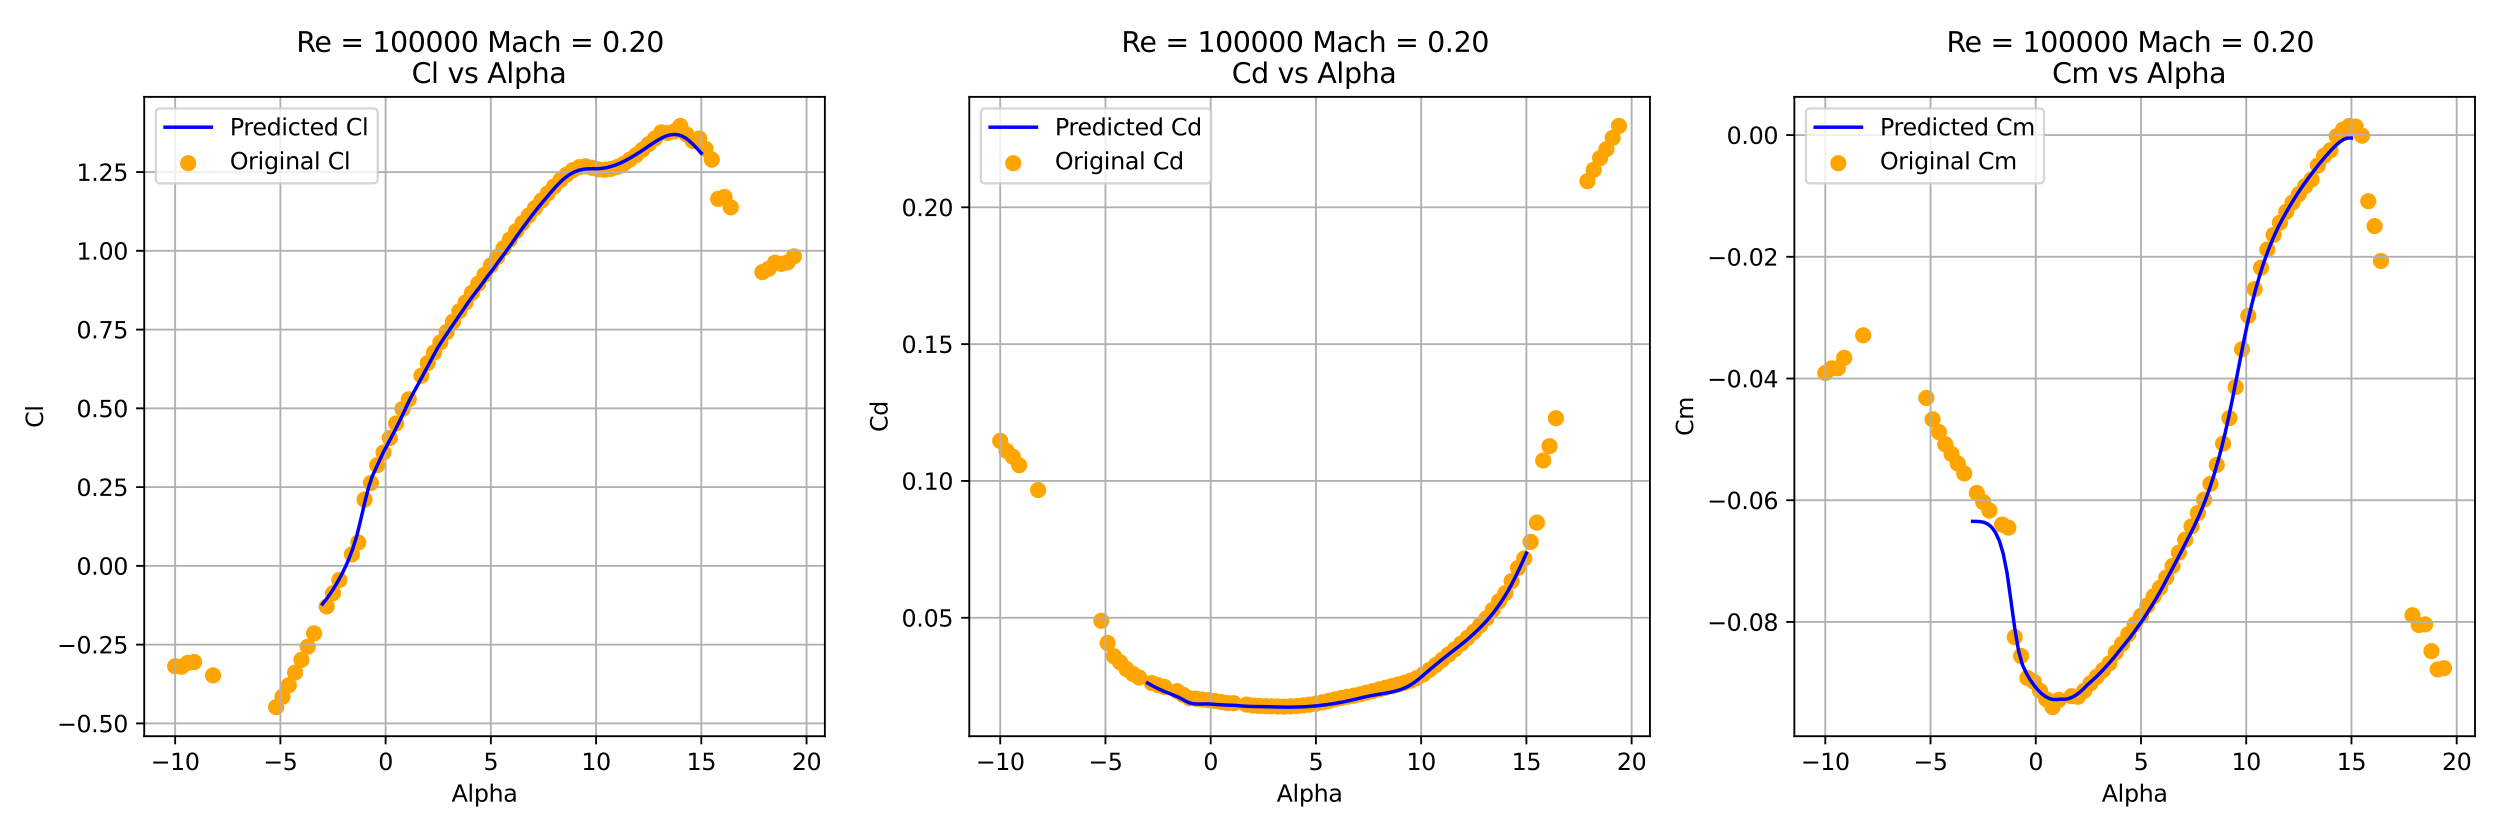 <?xml version="1.0" encoding="utf-8" standalone="no"?>
<!DOCTYPE svg PUBLIC "-//W3C//DTD SVG 1.1//EN"
  "http://www.w3.org/Graphics/SVG/1.1/DTD/svg11.dtd">
<svg xmlns:xlink="http://www.w3.org/1999/xlink" width="1080pt" height="360pt" viewBox="0 0 1080 360" xmlns="http://www.w3.org/2000/svg" version="1.1">
 <defs>
  <style type="text/css">*{stroke-linejoin: round; stroke-linecap: butt}</style>
 </defs>
 <g id="figure_1">
  <g id="patch_1">
   <path d="M 0 360 
L 1080 360 
L 1080 0 
L 0 0 
z
" style="fill: #ffffff"/>
  </g>
  <g id="axes_1">
   <g id="patch_2">
    <path d="M 62.3 318.04 
L 356.34 318.04 
L 356.34 41.856 
L 62.3 41.856 
z
" style="fill: #ffffff"/>
   </g>
   <g id="PathCollection_1">
    <defs>
     <path id="m40cb661186" d="M 0 3 
C 0.796 3 1.559 2.684 2.121 2.121 
C 2.684 1.559 3 0.796 3 0 
C 3 -0.796 2.684 -1.559 2.121 -2.121 
C 1.559 -2.684 0.796 -3 0 -3 
C -0.796 -3 -1.559 -2.684 -2.121 -2.121 
C -2.684 -1.559 -3 -0.796 -3 0 
C -3 0.796 -2.684 1.559 -2.121 2.121 
C -1.559 2.684 -0.796 3 0 3 
z
" style="stroke: #ffa500"/>
    </defs>
    <g clip-path="url(#p4da7b5c239)">
     <use xlink:href="#m40cb661186" x="75.665" y="287.813" style="fill: #ffa500; stroke: #ffa500"/>
     <use xlink:href="#m40cb661186" x="78.393" y="288.024" style="fill: #ffa500; stroke: #ffa500"/>
     <use xlink:href="#m40cb661186" x="81.121" y="286.39" style="fill: #ffa500; stroke: #ffa500"/>
     <use xlink:href="#m40cb661186" x="83.848" y="286.009" style="fill: #ffa500; stroke: #ffa500"/>
     <use xlink:href="#m40cb661186" x="92.031" y="291.76" style="fill: #ffa500; stroke: #ffa500"/>
     <use xlink:href="#m40cb661186" x="119.308" y="305.486" style="fill: #ffa500; stroke: #ffa500"/>
     <use xlink:href="#m40cb661186" x="122.035" y="301.008" style="fill: #ffa500; stroke: #ffa500"/>
     <use xlink:href="#m40cb661186" x="124.763" y="296.027" style="fill: #ffa500; stroke: #ffa500"/>
     <use xlink:href="#m40cb661186" x="127.491" y="290.542" style="fill: #ffa500; stroke: #ffa500"/>
     <use xlink:href="#m40cb661186" x="130.218" y="285.043" style="fill: #ffa500; stroke: #ffa500"/>
     <use xlink:href="#m40cb661186" x="132.946" y="279.367" style="fill: #ffa500; stroke: #ffa500"/>
     <use xlink:href="#m40cb661186" x="135.674" y="273.61" style="fill: #ffa500; stroke: #ffa500"/>
     <use xlink:href="#m40cb661186" x="141.129" y="262" style="fill: #ffa500; stroke: #ffa500"/>
     <use xlink:href="#m40cb661186" x="143.857" y="256.256" style="fill: #ffa500; stroke: #ffa500"/>
     <use xlink:href="#m40cb661186" x="146.584" y="250.54" style="fill: #ffa500; stroke: #ffa500"/>
     <use xlink:href="#m40cb661186" x="152.039" y="239.461" style="fill: #ffa500; stroke: #ffa500"/>
     <use xlink:href="#m40cb661186" x="154.767" y="234.33" style="fill: #ffa500; stroke: #ffa500"/>
     <use xlink:href="#m40cb661186" x="157.495" y="215.805" style="fill: #ffa500; stroke: #ffa500"/>
     <use xlink:href="#m40cb661186" x="160.222" y="208.646" style="fill: #ffa500; stroke: #ffa500"/>
     <use xlink:href="#m40cb661186" x="162.95" y="200.956" style="fill: #ffa500; stroke: #ffa500"/>
     <use xlink:href="#m40cb661186" x="165.678" y="195.457" style="fill: #ffa500; stroke: #ffa500"/>
     <use xlink:href="#m40cb661186" x="168.405" y="189.237" style="fill: #ffa500; stroke: #ffa500"/>
     <use xlink:href="#m40cb661186" x="171.133" y="182.922" style="fill: #ffa500; stroke: #ffa500"/>
     <use xlink:href="#m40cb661186" x="173.861" y="176.688" style="fill: #ffa500; stroke: #ffa500"/>
     <use xlink:href="#m40cb661186" x="176.588" y="172.483" style="fill: #ffa500; stroke: #ffa500"/>
     <use xlink:href="#m40cb661186" x="182.044" y="162.288" style="fill: #ffa500; stroke: #ffa500"/>
     <use xlink:href="#m40cb661186" x="184.771" y="156.844" style="fill: #ffa500; stroke: #ffa500"/>
     <use xlink:href="#m40cb661186" x="187.499" y="152.271" style="fill: #ffa500; stroke: #ffa500"/>
     <use xlink:href="#m40cb661186" x="190.226" y="147.888" style="fill: #ffa500; stroke: #ffa500"/>
     <use xlink:href="#m40cb661186" x="192.954" y="143.424" style="fill: #ffa500; stroke: #ffa500"/>
     <use xlink:href="#m40cb661186" x="195.682" y="138.973" style="fill: #ffa500; stroke: #ffa500"/>
     <use xlink:href="#m40cb661186" x="198.409" y="134.481" style="fill: #ffa500; stroke: #ffa500"/>
     <use xlink:href="#m40cb661186" x="201.137" y="130.671" style="fill: #ffa500; stroke: #ffa500"/>
     <use xlink:href="#m40cb661186" x="203.865" y="126.519" style="fill: #ffa500; stroke: #ffa500"/>
     <use xlink:href="#m40cb661186" x="206.592" y="122.572" style="fill: #ffa500; stroke: #ffa500"/>
     <use xlink:href="#m40cb661186" x="209.32" y="118.693" style="fill: #ffa500; stroke: #ffa500"/>
     <use xlink:href="#m40cb661186" x="212.048" y="114.692" style="fill: #ffa500; stroke: #ffa500"/>
     <use xlink:href="#m40cb661186" x="214.775" y="111.071" style="fill: #ffa500; stroke: #ffa500"/>
     <use xlink:href="#m40cb661186" x="217.503" y="107.274" style="fill: #ffa500; stroke: #ffa500"/>
     <use xlink:href="#m40cb661186" x="220.231" y="103.476" style="fill: #ffa500; stroke: #ffa500"/>
     <use xlink:href="#m40cb661186" x="222.958" y="99.842" style="fill: #ffa500; stroke: #ffa500"/>
     <use xlink:href="#m40cb661186" x="225.686" y="96.399" style="fill: #ffa500; stroke: #ffa500"/>
     <use xlink:href="#m40cb661186" x="228.414" y="93.091" style="fill: #ffa500; stroke: #ffa500"/>
     <use xlink:href="#m40cb661186" x="231.141" y="89.825" style="fill: #ffa500; stroke: #ffa500"/>
     <use xlink:href="#m40cb661186" x="233.869" y="86.677" style="fill: #ffa500; stroke: #ffa500"/>
     <use xlink:href="#m40cb661186" x="236.596" y="83.578" style="fill: #ffa500; stroke: #ffa500"/>
     <use xlink:href="#m40cb661186" x="239.324" y="80.583" style="fill: #ffa500; stroke: #ffa500"/>
     <use xlink:href="#m40cb661186" x="242.052" y="77.82" style="fill: #ffa500; stroke: #ffa500"/>
     <use xlink:href="#m40cb661186" x="244.779" y="75.452" style="fill: #ffa500; stroke: #ffa500"/>
     <use xlink:href="#m40cb661186" x="247.507" y="73.492" style="fill: #ffa500; stroke: #ffa500"/>
     <use xlink:href="#m40cb661186" x="250.235" y="72.213" style="fill: #ffa500; stroke: #ffa500"/>
     <use xlink:href="#m40cb661186" x="252.962" y="71.818" style="fill: #ffa500; stroke: #ffa500"/>
     <use xlink:href="#m40cb661186" x="255.69" y="72.471" style="fill: #ffa500; stroke: #ffa500"/>
     <use xlink:href="#m40cb661186" x="258.418" y="73.152" style="fill: #ffa500; stroke: #ffa500"/>
     <use xlink:href="#m40cb661186" x="261.145" y="73.329" style="fill: #ffa500; stroke: #ffa500"/>
     <use xlink:href="#m40cb661186" x="263.873" y="72.975" style="fill: #ffa500; stroke: #ffa500"/>
     <use xlink:href="#m40cb661186" x="266.601" y="72.131" style="fill: #ffa500; stroke: #ffa500"/>
     <use xlink:href="#m40cb661186" x="269.328" y="70.838" style="fill: #ffa500; stroke: #ffa500"/>
     <use xlink:href="#m40cb661186" x="272.056" y="68.973" style="fill: #ffa500; stroke: #ffa500"/>
     <use xlink:href="#m40cb661186" x="274.783" y="67.013" style="fill: #ffa500; stroke: #ffa500"/>
     <use xlink:href="#m40cb661186" x="277.511" y="64.699" style="fill: #ffa500; stroke: #ffa500"/>
     <use xlink:href="#m40cb661186" x="280.239" y="62.263" style="fill: #ffa500; stroke: #ffa500"/>
     <use xlink:href="#m40cb661186" x="282.966" y="59.813" style="fill: #ffa500; stroke: #ffa500"/>
     <use xlink:href="#m40cb661186" x="285.694" y="57.173" style="fill: #ffa500; stroke: #ffa500"/>
     <use xlink:href="#m40cb661186" x="288.422" y="57.459" style="fill: #ffa500; stroke: #ffa500"/>
     <use xlink:href="#m40cb661186" x="291.149" y="56.819" style="fill: #ffa500; stroke: #ffa500"/>
     <use xlink:href="#m40cb661186" x="293.877" y="54.41" style="fill: #ffa500; stroke: #ffa500"/>
     <use xlink:href="#m40cb661186" x="296.605" y="58.096" style="fill: #ffa500; stroke: #ffa500"/>
     <use xlink:href="#m40cb661186" x="299.332" y="60.943" style="fill: #ffa500; stroke: #ffa500"/>
     <use xlink:href="#m40cb661186" x="302.06" y="59.827" style="fill: #ffa500; stroke: #ffa500"/>
     <use xlink:href="#m40cb661186" x="304.788" y="64.346" style="fill: #ffa500; stroke: #ffa500"/>
     <use xlink:href="#m40cb661186" x="307.515" y="68.989" style="fill: #ffa500; stroke: #ffa500"/>
     <use xlink:href="#m40cb661186" x="310.243" y="85.928" style="fill: #ffa500; stroke: #ffa500"/>
     <use xlink:href="#m40cb661186" x="312.97" y="85.079" style="fill: #ffa500; stroke: #ffa500"/>
     <use xlink:href="#m40cb661186" x="315.698" y="89.587" style="fill: #ffa500; stroke: #ffa500"/>
     <use xlink:href="#m40cb661186" x="329.336" y="117.563" style="fill: #ffa500; stroke: #ffa500"/>
     <use xlink:href="#m40cb661186" x="332.064" y="116.121" style="fill: #ffa500; stroke: #ffa500"/>
     <use xlink:href="#m40cb661186" x="334.792" y="113.521" style="fill: #ffa500; stroke: #ffa500"/>
     <use xlink:href="#m40cb661186" x="337.519" y="113.97" style="fill: #ffa500; stroke: #ffa500"/>
     <use xlink:href="#m40cb661186" x="340.247" y="113.317" style="fill: #ffa500; stroke: #ffa500"/>
     <use xlink:href="#m40cb661186" x="342.975" y="110.744" style="fill: #ffa500; stroke: #ffa500"/>
    </g>
   </g>
   <g id="matplotlib.axis_1">
    <g id="xtick_1">
     <g id="line2d_1">
      <path d="M 75.665 318.04 
L 75.665 41.856 
" clip-path="url(#p4da7b5c239)" style="fill: none; stroke: #b0b0b0; stroke-width: 0.8; stroke-linecap: square"/>
     </g>
     <g id="line2d_2">
      <defs>
       <path id="m68d9c4edf2" d="M 0 0 
L 0 3.5 
" style="stroke: #000000; stroke-width: 0.8"/>
      </defs>
      <g>
       <use xlink:href="#m68d9c4edf2" x="75.665" y="318.04" style="stroke: #000000; stroke-width: 0.8"/>
      </g>
     </g>
     <g id="text_1">
      <!-- −10 -->
      <g transform="translate(65.113 332.638) scale(0.1 -0.1)">
       <defs>
        <path id="DejaVuSans-2212" d="M 678 2272 
L 4684 2272 
L 4684 1741 
L 678 1741 
L 678 2272 
z
" transform="scale(0.016)"/>
        <path id="DejaVuSans-31" d="M 794 531 
L 1825 531 
L 1825 4091 
L 703 3866 
L 703 4441 
L 1819 4666 
L 2450 4666 
L 2450 531 
L 3481 531 
L 3481 0 
L 794 0 
L 794 531 
z
" transform="scale(0.016)"/>
        <path id="DejaVuSans-30" d="M 2034 4250 
Q 1547 4250 1301 3770 
Q 1056 3291 1056 2328 
Q 1056 1369 1301 889 
Q 1547 409 2034 409 
Q 2525 409 2770 889 
Q 3016 1369 3016 2328 
Q 3016 3291 2770 3770 
Q 2525 4250 2034 4250 
z
M 2034 4750 
Q 2819 4750 3233 4129 
Q 3647 3509 3647 2328 
Q 3647 1150 3233 529 
Q 2819 -91 2034 -91 
Q 1250 -91 836 529 
Q 422 1150 422 2328 
Q 422 3509 836 4129 
Q 1250 4750 2034 4750 
z
" transform="scale(0.016)"/>
       </defs>
       <use xlink:href="#DejaVuSans-2212"/>
       <use xlink:href="#DejaVuSans-31" x="83.789"/>
       <use xlink:href="#DejaVuSans-30" x="147.412"/>
      </g>
     </g>
    </g>
    <g id="xtick_2">
     <g id="line2d_3">
      <path d="M 121.126 318.04 
L 121.126 41.856 
" clip-path="url(#p4da7b5c239)" style="fill: none; stroke: #b0b0b0; stroke-width: 0.8; stroke-linecap: square"/>
     </g>
     <g id="line2d_4">
      <g>
       <use xlink:href="#m68d9c4edf2" x="121.126" y="318.04" style="stroke: #000000; stroke-width: 0.8"/>
      </g>
     </g>
     <g id="text_2">
      <!-- −5 -->
      <g transform="translate(113.755 332.638) scale(0.1 -0.1)">
       <defs>
        <path id="DejaVuSans-35" d="M 691 4666 
L 3169 4666 
L 3169 4134 
L 1269 4134 
L 1269 2991 
Q 1406 3038 1543 3061 
Q 1681 3084 1819 3084 
Q 2600 3084 3056 2656 
Q 3513 2228 3513 1497 
Q 3513 744 3044 326 
Q 2575 -91 1722 -91 
Q 1428 -91 1123 -41 
Q 819 9 494 109 
L 494 744 
Q 775 591 1075 516 
Q 1375 441 1709 441 
Q 2250 441 2565 725 
Q 2881 1009 2881 1497 
Q 2881 1984 2565 2268 
Q 2250 2553 1709 2553 
Q 1456 2553 1204 2497 
Q 953 2441 691 2322 
L 691 4666 
z
" transform="scale(0.016)"/>
       </defs>
       <use xlink:href="#DejaVuSans-2212"/>
       <use xlink:href="#DejaVuSans-35" x="83.789"/>
      </g>
     </g>
    </g>
    <g id="xtick_3">
     <g id="line2d_5">
      <path d="M 166.587 318.04 
L 166.587 41.856 
" clip-path="url(#p4da7b5c239)" style="fill: none; stroke: #b0b0b0; stroke-width: 0.8; stroke-linecap: square"/>
     </g>
     <g id="line2d_6">
      <g>
       <use xlink:href="#m68d9c4edf2" x="166.587" y="318.04" style="stroke: #000000; stroke-width: 0.8"/>
      </g>
     </g>
     <g id="text_3">
      <!-- 0 -->
      <g transform="translate(163.406 332.638) scale(0.1 -0.1)">
       <use xlink:href="#DejaVuSans-30"/>
      </g>
     </g>
    </g>
    <g id="xtick_4">
     <g id="line2d_7">
      <path d="M 212.048 318.04 
L 212.048 41.856 
" clip-path="url(#p4da7b5c239)" style="fill: none; stroke: #b0b0b0; stroke-width: 0.8; stroke-linecap: square"/>
     </g>
     <g id="line2d_8">
      <g>
       <use xlink:href="#m68d9c4edf2" x="212.048" y="318.04" style="stroke: #000000; stroke-width: 0.8"/>
      </g>
     </g>
     <g id="text_4">
      <!-- 5 -->
      <g transform="translate(208.866 332.638) scale(0.1 -0.1)">
       <use xlink:href="#DejaVuSans-35"/>
      </g>
     </g>
    </g>
    <g id="xtick_5">
     <g id="line2d_9">
      <path d="M 257.508 318.04 
L 257.508 41.856 
" clip-path="url(#p4da7b5c239)" style="fill: none; stroke: #b0b0b0; stroke-width: 0.8; stroke-linecap: square"/>
     </g>
     <g id="line2d_10">
      <g>
       <use xlink:href="#m68d9c4edf2" x="257.508" y="318.04" style="stroke: #000000; stroke-width: 0.8"/>
      </g>
     </g>
     <g id="text_5">
      <!-- 10 -->
      <g transform="translate(251.146 332.638) scale(0.1 -0.1)">
       <use xlink:href="#DejaVuSans-31"/>
       <use xlink:href="#DejaVuSans-30" x="63.623"/>
      </g>
     </g>
    </g>
    <g id="xtick_6">
     <g id="line2d_11">
      <path d="M 302.969 318.04 
L 302.969 41.856 
" clip-path="url(#p4da7b5c239)" style="fill: none; stroke: #b0b0b0; stroke-width: 0.8; stroke-linecap: square"/>
     </g>
     <g id="line2d_12">
      <g>
       <use xlink:href="#m68d9c4edf2" x="302.969" y="318.04" style="stroke: #000000; stroke-width: 0.8"/>
      </g>
     </g>
     <g id="text_6">
      <!-- 15 -->
      <g transform="translate(296.607 332.638) scale(0.1 -0.1)">
       <use xlink:href="#DejaVuSans-31"/>
       <use xlink:href="#DejaVuSans-35" x="63.623"/>
      </g>
     </g>
    </g>
    <g id="xtick_7">
     <g id="line2d_13">
      <path d="M 348.43 318.04 
L 348.43 41.856 
" clip-path="url(#p4da7b5c239)" style="fill: none; stroke: #b0b0b0; stroke-width: 0.8; stroke-linecap: square"/>
     </g>
     <g id="line2d_14">
      <g>
       <use xlink:href="#m68d9c4edf2" x="348.43" y="318.04" style="stroke: #000000; stroke-width: 0.8"/>
      </g>
     </g>
     <g id="text_7">
      <!-- 20 -->
      <g transform="translate(342.067 332.638) scale(0.1 -0.1)">
       <defs>
        <path id="DejaVuSans-32" d="M 1228 531 
L 3431 531 
L 3431 0 
L 469 0 
L 469 531 
Q 828 903 1448 1529 
Q 2069 2156 2228 2338 
Q 2531 2678 2651 2914 
Q 2772 3150 2772 3378 
Q 2772 3750 2511 3984 
Q 2250 4219 1831 4219 
Q 1534 4219 1204 4116 
Q 875 4013 500 3803 
L 500 4441 
Q 881 4594 1212 4672 
Q 1544 4750 1819 4750 
Q 2544 4750 2975 4387 
Q 3406 4025 3406 3419 
Q 3406 3131 3298 2873 
Q 3191 2616 2906 2266 
Q 2828 2175 2409 1742 
Q 1991 1309 1228 531 
z
" transform="scale(0.016)"/>
       </defs>
       <use xlink:href="#DejaVuSans-32"/>
       <use xlink:href="#DejaVuSans-30" x="63.623"/>
      </g>
     </g>
    </g>
    <g id="text_8">
     <!-- Alpha -->
     <g transform="translate(195.104 346.317) scale(0.1 -0.1)">
      <defs>
       <path id="DejaVuSans-41" d="M 2188 4044 
L 1331 1722 
L 3047 1722 
L 2188 4044 
z
M 1831 4666 
L 2547 4666 
L 4325 0 
L 3669 0 
L 3244 1197 
L 1141 1197 
L 716 0 
L 50 0 
L 1831 4666 
z
" transform="scale(0.016)"/>
       <path id="DejaVuSans-6c" d="M 603 4863 
L 1178 4863 
L 1178 0 
L 603 0 
L 603 4863 
z
" transform="scale(0.016)"/>
       <path id="DejaVuSans-70" d="M 1159 525 
L 1159 -1331 
L 581 -1331 
L 581 3500 
L 1159 3500 
L 1159 2969 
Q 1341 3281 1617 3432 
Q 1894 3584 2278 3584 
Q 2916 3584 3314 3078 
Q 3713 2572 3713 1747 
Q 3713 922 3314 415 
Q 2916 -91 2278 -91 
Q 1894 -91 1617 61 
Q 1341 213 1159 525 
z
M 3116 1747 
Q 3116 2381 2855 2742 
Q 2594 3103 2138 3103 
Q 1681 3103 1420 2742 
Q 1159 2381 1159 1747 
Q 1159 1113 1420 752 
Q 1681 391 2138 391 
Q 2594 391 2855 752 
Q 3116 1113 3116 1747 
z
" transform="scale(0.016)"/>
       <path id="DejaVuSans-68" d="M 3513 2113 
L 3513 0 
L 2938 0 
L 2938 2094 
Q 2938 2591 2744 2837 
Q 2550 3084 2163 3084 
Q 1697 3084 1428 2787 
Q 1159 2491 1159 1978 
L 1159 0 
L 581 0 
L 581 4863 
L 1159 4863 
L 1159 2956 
Q 1366 3272 1645 3428 
Q 1925 3584 2291 3584 
Q 2894 3584 3203 3211 
Q 3513 2838 3513 2113 
z
" transform="scale(0.016)"/>
       <path id="DejaVuSans-61" d="M 2194 1759 
Q 1497 1759 1228 1600 
Q 959 1441 959 1056 
Q 959 750 1161 570 
Q 1363 391 1709 391 
Q 2188 391 2477 730 
Q 2766 1069 2766 1631 
L 2766 1759 
L 2194 1759 
z
M 3341 1997 
L 3341 0 
L 2766 0 
L 2766 531 
Q 2569 213 2275 61 
Q 1981 -91 1556 -91 
Q 1019 -91 701 211 
Q 384 513 384 1019 
Q 384 1609 779 1909 
Q 1175 2209 1959 2209 
L 2766 2209 
L 2766 2266 
Q 2766 2663 2505 2880 
Q 2244 3097 1772 3097 
Q 1472 3097 1187 3025 
Q 903 2953 641 2809 
L 641 3341 
Q 956 3463 1253 3523 
Q 1550 3584 1831 3584 
Q 2591 3584 2966 3190 
Q 3341 2797 3341 1997 
z
" transform="scale(0.016)"/>
      </defs>
      <use xlink:href="#DejaVuSans-41"/>
      <use xlink:href="#DejaVuSans-6c" x="68.408"/>
      <use xlink:href="#DejaVuSans-70" x="96.191"/>
      <use xlink:href="#DejaVuSans-68" x="159.668"/>
      <use xlink:href="#DejaVuSans-61" x="223.047"/>
     </g>
    </g>
   </g>
   <g id="matplotlib.axis_2">
    <g id="ytick_1">
     <g id="line2d_15">
      <path d="M 62.3 312.509 
L 356.34 312.509 
" clip-path="url(#p4da7b5c239)" style="fill: none; stroke: #b0b0b0; stroke-width: 0.8; stroke-linecap: square"/>
     </g>
     <g id="line2d_16">
      <defs>
       <path id="m2f3e032947" d="M 0 0 
L -3.5 0 
" style="stroke: #000000; stroke-width: 0.8"/>
      </defs>
      <g>
       <use xlink:href="#m2f3e032947" x="62.3" y="312.509" style="stroke: #000000; stroke-width: 0.8"/>
      </g>
     </g>
     <g id="text_9">
      <!-- −0.50 -->
      <g transform="translate(24.655 316.309) scale(0.1 -0.1)">
       <defs>
        <path id="DejaVuSans-2e" d="M 684 794 
L 1344 794 
L 1344 0 
L 684 0 
L 684 794 
z
" transform="scale(0.016)"/>
       </defs>
       <use xlink:href="#DejaVuSans-2212"/>
       <use xlink:href="#DejaVuSans-30" x="83.789"/>
       <use xlink:href="#DejaVuSans-2e" x="147.412"/>
       <use xlink:href="#DejaVuSans-35" x="179.199"/>
       <use xlink:href="#DejaVuSans-30" x="242.822"/>
      </g>
     </g>
    </g>
    <g id="ytick_2">
     <g id="line2d_17">
      <path d="M 62.3 278.483 
L 356.34 278.483 
" clip-path="url(#p4da7b5c239)" style="fill: none; stroke: #b0b0b0; stroke-width: 0.8; stroke-linecap: square"/>
     </g>
     <g id="line2d_18">
      <g>
       <use xlink:href="#m2f3e032947" x="62.3" y="278.483" style="stroke: #000000; stroke-width: 0.8"/>
      </g>
     </g>
     <g id="text_10">
      <!-- −0.25 -->
      <g transform="translate(24.655 282.282) scale(0.1 -0.1)">
       <use xlink:href="#DejaVuSans-2212"/>
       <use xlink:href="#DejaVuSans-30" x="83.789"/>
       <use xlink:href="#DejaVuSans-2e" x="147.412"/>
       <use xlink:href="#DejaVuSans-32" x="179.199"/>
       <use xlink:href="#DejaVuSans-35" x="242.822"/>
      </g>
     </g>
    </g>
    <g id="ytick_3">
     <g id="line2d_19">
      <path d="M 62.3 244.456 
L 356.34 244.456 
" clip-path="url(#p4da7b5c239)" style="fill: none; stroke: #b0b0b0; stroke-width: 0.8; stroke-linecap: square"/>
     </g>
     <g id="line2d_20">
      <g>
       <use xlink:href="#m2f3e032947" x="62.3" y="244.456" style="stroke: #000000; stroke-width: 0.8"/>
      </g>
     </g>
     <g id="text_11">
      <!-- 0.00 -->
      <g transform="translate(33.034 248.255) scale(0.1 -0.1)">
       <use xlink:href="#DejaVuSans-30"/>
       <use xlink:href="#DejaVuSans-2e" x="63.623"/>
       <use xlink:href="#DejaVuSans-30" x="95.41"/>
       <use xlink:href="#DejaVuSans-30" x="159.033"/>
      </g>
     </g>
    </g>
    <g id="ytick_4">
     <g id="line2d_21">
      <path d="M 62.3 210.429 
L 356.34 210.429 
" clip-path="url(#p4da7b5c239)" style="fill: none; stroke: #b0b0b0; stroke-width: 0.8; stroke-linecap: square"/>
     </g>
     <g id="line2d_22">
      <g>
       <use xlink:href="#m2f3e032947" x="62.3" y="210.429" style="stroke: #000000; stroke-width: 0.8"/>
      </g>
     </g>
     <g id="text_12">
      <!-- 0.25 -->
      <g transform="translate(33.034 214.228) scale(0.1 -0.1)">
       <use xlink:href="#DejaVuSans-30"/>
       <use xlink:href="#DejaVuSans-2e" x="63.623"/>
       <use xlink:href="#DejaVuSans-32" x="95.41"/>
       <use xlink:href="#DejaVuSans-35" x="159.033"/>
      </g>
     </g>
    </g>
    <g id="ytick_5">
     <g id="line2d_23">
      <path d="M 62.3 176.402 
L 356.34 176.402 
" clip-path="url(#p4da7b5c239)" style="fill: none; stroke: #b0b0b0; stroke-width: 0.8; stroke-linecap: square"/>
     </g>
     <g id="line2d_24">
      <g>
       <use xlink:href="#m2f3e032947" x="62.3" y="176.402" style="stroke: #000000; stroke-width: 0.8"/>
      </g>
     </g>
     <g id="text_13">
      <!-- 0.50 -->
      <g transform="translate(33.034 180.202) scale(0.1 -0.1)">
       <use xlink:href="#DejaVuSans-30"/>
       <use xlink:href="#DejaVuSans-2e" x="63.623"/>
       <use xlink:href="#DejaVuSans-35" x="95.41"/>
       <use xlink:href="#DejaVuSans-30" x="159.033"/>
      </g>
     </g>
    </g>
    <g id="ytick_6">
     <g id="line2d_25">
      <path d="M 62.3 142.376 
L 356.34 142.376 
" clip-path="url(#p4da7b5c239)" style="fill: none; stroke: #b0b0b0; stroke-width: 0.8; stroke-linecap: square"/>
     </g>
     <g id="line2d_26">
      <g>
       <use xlink:href="#m2f3e032947" x="62.3" y="142.376" style="stroke: #000000; stroke-width: 0.8"/>
      </g>
     </g>
     <g id="text_14">
      <!-- 0.75 -->
      <g transform="translate(33.034 146.175) scale(0.1 -0.1)">
       <defs>
        <path id="DejaVuSans-37" d="M 525 4666 
L 3525 4666 
L 3525 4397 
L 1831 0 
L 1172 0 
L 2766 4134 
L 525 4134 
L 525 4666 
z
" transform="scale(0.016)"/>
       </defs>
       <use xlink:href="#DejaVuSans-30"/>
       <use xlink:href="#DejaVuSans-2e" x="63.623"/>
       <use xlink:href="#DejaVuSans-37" x="95.41"/>
       <use xlink:href="#DejaVuSans-35" x="159.033"/>
      </g>
     </g>
    </g>
    <g id="ytick_7">
     <g id="line2d_27">
      <path d="M 62.3 108.349 
L 356.34 108.349 
" clip-path="url(#p4da7b5c239)" style="fill: none; stroke: #b0b0b0; stroke-width: 0.8; stroke-linecap: square"/>
     </g>
     <g id="line2d_28">
      <g>
       <use xlink:href="#m2f3e032947" x="62.3" y="108.349" style="stroke: #000000; stroke-width: 0.8"/>
      </g>
     </g>
     <g id="text_15">
      <!-- 1.00 -->
      <g transform="translate(33.034 112.148) scale(0.1 -0.1)">
       <use xlink:href="#DejaVuSans-31"/>
       <use xlink:href="#DejaVuSans-2e" x="63.623"/>
       <use xlink:href="#DejaVuSans-30" x="95.41"/>
       <use xlink:href="#DejaVuSans-30" x="159.033"/>
      </g>
     </g>
    </g>
    <g id="ytick_8">
     <g id="line2d_29">
      <path d="M 62.3 74.322 
L 356.34 74.322 
" clip-path="url(#p4da7b5c239)" style="fill: none; stroke: #b0b0b0; stroke-width: 0.8; stroke-linecap: square"/>
     </g>
     <g id="line2d_30">
      <g>
       <use xlink:href="#m2f3e032947" x="62.3" y="74.322" style="stroke: #000000; stroke-width: 0.8"/>
      </g>
     </g>
     <g id="text_16">
      <!-- 1.25 -->
      <g transform="translate(33.034 78.121) scale(0.1 -0.1)">
       <use xlink:href="#DejaVuSans-31"/>
       <use xlink:href="#DejaVuSans-2e" x="63.623"/>
       <use xlink:href="#DejaVuSans-32" x="95.41"/>
       <use xlink:href="#DejaVuSans-35" x="159.033"/>
      </g>
     </g>
    </g>
    <g id="text_17">
     <!-- Cl -->
     <g transform="translate(18.575 184.828) rotate(-90) scale(0.1 -0.1)">
      <defs>
       <path id="DejaVuSans-43" d="M 4122 4306 
L 4122 3641 
Q 3803 3938 3442 4084 
Q 3081 4231 2675 4231 
Q 1875 4231 1450 3742 
Q 1025 3253 1025 2328 
Q 1025 1406 1450 917 
Q 1875 428 2675 428 
Q 3081 428 3442 575 
Q 3803 722 4122 1019 
L 4122 359 
Q 3791 134 3420 21 
Q 3050 -91 2638 -91 
Q 1578 -91 968 557 
Q 359 1206 359 2328 
Q 359 3453 968 4101 
Q 1578 4750 2638 4750 
Q 3056 4750 3426 4639 
Q 3797 4528 4122 4306 
z
" transform="scale(0.016)"/>
      </defs>
      <use xlink:href="#DejaVuSans-43"/>
      <use xlink:href="#DejaVuSans-6c" x="69.824"/>
     </g>
    </g>
   </g>
   <g id="line2d_31">
    <path d="M 139.31 260.987 
L 140.964 258.876 
L 142.617 256.562 
L 144.27 254.025 
L 145.923 251.249 
L 147.576 248.214 
L 149.229 244.865 
L 150.882 241.089 
L 152.535 236.671 
L 154.189 231.275 
L 155.842 224.491 
L 157.495 217.396 
L 159.148 210.822 
L 160.801 205.797 
L 162.454 202.233 
L 164.107 198.632 
L 165.76 195.072 
L 167.413 192.026 
L 169.067 188.918 
L 170.72 185.726 
L 172.373 182.434 
L 174.026 179.024 
L 175.679 175.459 
L 177.332 171.979 
L 178.985 168.997 
L 180.638 165.971 
L 182.292 162.907 
L 183.945 159.82 
L 185.598 156.726 
L 187.251 153.64 
L 188.904 150.595 
L 190.557 147.952 
L 192.21 145.463 
L 193.863 143 
L 195.516 140.547 
L 197.17 138.111 
L 198.823 135.701 
L 200.476 133.309 
L 202.129 130.836 
L 203.782 128.593 
L 205.435 126.363 
L 207.088 124.212 
L 208.741 121.978 
L 210.395 119.664 
L 212.048 117.548 
L 213.701 115.319 
L 215.354 112.983 
L 217.007 110.805 
L 218.66 108.56 
L 220.313 106.247 
L 221.966 103.883 
L 223.619 101.494 
L 225.273 99.187 
L 226.926 96.928 
L 228.579 94.719 
L 230.232 92.542 
L 231.885 90.426 
L 233.538 88.387 
L 235.191 86.402 
L 236.844 84.433 
L 238.498 82.489 
L 240.151 80.63 
L 241.804 78.908 
L 243.457 77.377 
L 245.11 76.066 
L 246.763 74.993 
L 248.416 74.155 
L 250.069 73.547 
L 251.722 73.158 
L 253.376 72.964 
L 255.029 72.907 
L 256.682 72.904 
L 258.335 72.869 
L 259.988 72.742 
L 261.641 72.495 
L 263.294 72.124 
L 264.947 71.632 
L 266.601 71.027 
L 268.254 70.32 
L 269.907 69.518 
L 271.56 68.636 
L 273.213 67.689 
L 274.866 66.684 
L 276.519 65.624 
L 278.172 64.518 
L 279.825 63.386 
L 281.479 62.268 
L 283.132 61.196 
L 284.785 60.209 
L 286.438 59.343 
L 288.091 58.657 
L 289.744 58.216 
L 291.397 58.065 
L 293.05 58.257 
L 294.704 58.822 
L 296.357 59.766 
L 298.01 61.058 
L 299.663 62.622 
L 301.316 64.362 
L 302.969 66.17 
" clip-path="url(#p4da7b5c239)" style="fill: none; stroke: #0000ff; stroke-width: 1.5; stroke-linecap: square"/>
   </g>
   <g id="patch_3">
    <path d="M 62.3 318.04 
L 62.3 41.856 
" style="fill: none; stroke: #000000; stroke-width: 0.8; stroke-linejoin: miter; stroke-linecap: square"/>
   </g>
   <g id="patch_4">
    <path d="M 356.34 318.04 
L 356.34 41.856 
" style="fill: none; stroke: #000000; stroke-width: 0.8; stroke-linejoin: miter; stroke-linecap: square"/>
   </g>
   <g id="patch_5">
    <path d="M 62.3 318.04 
L 356.34 318.04 
" style="fill: none; stroke: #000000; stroke-width: 0.8; stroke-linejoin: miter; stroke-linecap: square"/>
   </g>
   <g id="patch_6">
    <path d="M 62.3 41.856 
L 356.34 41.856 
" style="fill: none; stroke: #000000; stroke-width: 0.8; stroke-linejoin: miter; stroke-linecap: square"/>
   </g>
   <g id="text_18">
    <!-- Re = 100000 Mach = 0.20  -->
    <g transform="translate(128.012 22.419) scale(0.12 -0.12)">
     <defs>
      <path id="DejaVuSans-52" d="M 2841 2188 
Q 3044 2119 3236 1894 
Q 3428 1669 3622 1275 
L 4263 0 
L 3584 0 
L 2988 1197 
Q 2756 1666 2539 1819 
Q 2322 1972 1947 1972 
L 1259 1972 
L 1259 0 
L 628 0 
L 628 4666 
L 2053 4666 
Q 2853 4666 3247 4331 
Q 3641 3997 3641 3322 
Q 3641 2881 3436 2590 
Q 3231 2300 2841 2188 
z
M 1259 4147 
L 1259 2491 
L 2053 2491 
Q 2509 2491 2742 2702 
Q 2975 2913 2975 3322 
Q 2975 3731 2742 3939 
Q 2509 4147 2053 4147 
L 1259 4147 
z
" transform="scale(0.016)"/>
      <path id="DejaVuSans-65" d="M 3597 1894 
L 3597 1613 
L 953 1613 
Q 991 1019 1311 708 
Q 1631 397 2203 397 
Q 2534 397 2845 478 
Q 3156 559 3463 722 
L 3463 178 
Q 3153 47 2828 -22 
Q 2503 -91 2169 -91 
Q 1331 -91 842 396 
Q 353 884 353 1716 
Q 353 2575 817 3079 
Q 1281 3584 2069 3584 
Q 2775 3584 3186 3129 
Q 3597 2675 3597 1894 
z
M 3022 2063 
Q 3016 2534 2758 2815 
Q 2500 3097 2075 3097 
Q 1594 3097 1305 2825 
Q 1016 2553 972 2059 
L 3022 2063 
z
" transform="scale(0.016)"/>
      <path id="DejaVuSans-20" transform="scale(0.016)"/>
      <path id="DejaVuSans-3d" d="M 678 2906 
L 4684 2906 
L 4684 2381 
L 678 2381 
L 678 2906 
z
M 678 1631 
L 4684 1631 
L 4684 1100 
L 678 1100 
L 678 1631 
z
" transform="scale(0.016)"/>
      <path id="DejaVuSans-4d" d="M 628 4666 
L 1569 4666 
L 2759 1491 
L 3956 4666 
L 4897 4666 
L 4897 0 
L 4281 0 
L 4281 4097 
L 3078 897 
L 2444 897 
L 1241 4097 
L 1241 0 
L 628 0 
L 628 4666 
z
" transform="scale(0.016)"/>
      <path id="DejaVuSans-63" d="M 3122 3366 
L 3122 2828 
Q 2878 2963 2633 3030 
Q 2388 3097 2138 3097 
Q 1578 3097 1268 2742 
Q 959 2388 959 1747 
Q 959 1106 1268 751 
Q 1578 397 2138 397 
Q 2388 397 2633 464 
Q 2878 531 3122 666 
L 3122 134 
Q 2881 22 2623 -34 
Q 2366 -91 2075 -91 
Q 1284 -91 818 406 
Q 353 903 353 1747 
Q 353 2603 823 3093 
Q 1294 3584 2113 3584 
Q 2378 3584 2631 3529 
Q 2884 3475 3122 3366 
z
" transform="scale(0.016)"/>
     </defs>
     <use xlink:href="#DejaVuSans-52"/>
     <use xlink:href="#DejaVuSans-65" x="64.982"/>
     <use xlink:href="#DejaVuSans-20" x="126.506"/>
     <use xlink:href="#DejaVuSans-3d" x="158.293"/>
     <use xlink:href="#DejaVuSans-20" x="242.082"/>
     <use xlink:href="#DejaVuSans-31" x="273.869"/>
     <use xlink:href="#DejaVuSans-30" x="337.492"/>
     <use xlink:href="#DejaVuSans-30" x="401.115"/>
     <use xlink:href="#DejaVuSans-30" x="464.738"/>
     <use xlink:href="#DejaVuSans-30" x="528.361"/>
     <use xlink:href="#DejaVuSans-30" x="591.984"/>
     <use xlink:href="#DejaVuSans-20" x="655.607"/>
     <use xlink:href="#DejaVuSans-4d" x="687.395"/>
     <use xlink:href="#DejaVuSans-61" x="773.674"/>
     <use xlink:href="#DejaVuSans-63" x="834.953"/>
     <use xlink:href="#DejaVuSans-68" x="889.934"/>
     <use xlink:href="#DejaVuSans-20" x="953.312"/>
     <use xlink:href="#DejaVuSans-3d" x="985.1"/>
     <use xlink:href="#DejaVuSans-20" x="1068.889"/>
     <use xlink:href="#DejaVuSans-30" x="1100.676"/>
     <use xlink:href="#DejaVuSans-2e" x="1164.299"/>
     <use xlink:href="#DejaVuSans-32" x="1196.086"/>
     <use xlink:href="#DejaVuSans-30" x="1259.709"/>
     <use xlink:href="#DejaVuSans-20" x="1323.332"/>
    </g>
    <!--  Cl vs Alpha -->
    <g transform="translate(174.006 35.856) scale(0.12 -0.12)">
     <defs>
      <path id="DejaVuSans-76" d="M 191 3500 
L 800 3500 
L 1894 563 
L 2988 3500 
L 3597 3500 
L 2284 0 
L 1503 0 
L 191 3500 
z
" transform="scale(0.016)"/>
      <path id="DejaVuSans-73" d="M 2834 3397 
L 2834 2853 
Q 2591 2978 2328 3040 
Q 2066 3103 1784 3103 
Q 1356 3103 1142 2972 
Q 928 2841 928 2578 
Q 928 2378 1081 2264 
Q 1234 2150 1697 2047 
L 1894 2003 
Q 2506 1872 2764 1633 
Q 3022 1394 3022 966 
Q 3022 478 2636 193 
Q 2250 -91 1575 -91 
Q 1294 -91 989 -36 
Q 684 19 347 128 
L 347 722 
Q 666 556 975 473 
Q 1284 391 1588 391 
Q 1994 391 2212 530 
Q 2431 669 2431 922 
Q 2431 1156 2273 1281 
Q 2116 1406 1581 1522 
L 1381 1569 
Q 847 1681 609 1914 
Q 372 2147 372 2553 
Q 372 3047 722 3315 
Q 1072 3584 1716 3584 
Q 2034 3584 2315 3537 
Q 2597 3491 2834 3397 
z
" transform="scale(0.016)"/>
     </defs>
     <use xlink:href="#DejaVuSans-20"/>
     <use xlink:href="#DejaVuSans-43" x="31.787"/>
     <use xlink:href="#DejaVuSans-6c" x="101.611"/>
     <use xlink:href="#DejaVuSans-20" x="129.395"/>
     <use xlink:href="#DejaVuSans-76" x="161.182"/>
     <use xlink:href="#DejaVuSans-73" x="220.361"/>
     <use xlink:href="#DejaVuSans-20" x="272.461"/>
     <use xlink:href="#DejaVuSans-41" x="304.248"/>
     <use xlink:href="#DejaVuSans-6c" x="372.656"/>
     <use xlink:href="#DejaVuSans-70" x="400.439"/>
     <use xlink:href="#DejaVuSans-68" x="463.916"/>
     <use xlink:href="#DejaVuSans-61" x="527.295"/>
    </g>
   </g>
   <g id="legend_1">
    <g id="patch_7">
     <path d="M 69.3 79.212 
L 161.18 79.212 
Q 163.18 79.212 163.18 77.212 
L 163.18 48.856 
Q 163.18 46.856 161.18 46.856 
L 69.3 46.856 
Q 67.3 46.856 67.3 48.856 
L 67.3 77.212 
Q 67.3 79.212 69.3 79.212 
z
" style="fill: #ffffff; opacity: 0.8; stroke: #cccccc; stroke-linejoin: miter"/>
    </g>
    <g id="line2d_32">
     <path d="M 71.3 54.954 
L 81.3 54.954 
L 91.3 54.954 
" style="fill: none; stroke: #0000ff; stroke-width: 1.5; stroke-linecap: square"/>
    </g>
    <g id="text_19">
     <!-- Predicted Cl -->
     <g transform="translate(99.3 58.454) scale(0.1 -0.1)">
      <defs>
       <path id="DejaVuSans-50" d="M 1259 4147 
L 1259 2394 
L 2053 2394 
Q 2494 2394 2734 2622 
Q 2975 2850 2975 3272 
Q 2975 3691 2734 3919 
Q 2494 4147 2053 4147 
L 1259 4147 
z
M 628 4666 
L 2053 4666 
Q 2838 4666 3239 4311 
Q 3641 3956 3641 3272 
Q 3641 2581 3239 2228 
Q 2838 1875 2053 1875 
L 1259 1875 
L 1259 0 
L 628 0 
L 628 4666 
z
" transform="scale(0.016)"/>
       <path id="DejaVuSans-72" d="M 2631 2963 
Q 2534 3019 2420 3045 
Q 2306 3072 2169 3072 
Q 1681 3072 1420 2755 
Q 1159 2438 1159 1844 
L 1159 0 
L 581 0 
L 581 3500 
L 1159 3500 
L 1159 2956 
Q 1341 3275 1631 3429 
Q 1922 3584 2338 3584 
Q 2397 3584 2469 3576 
Q 2541 3569 2628 3553 
L 2631 2963 
z
" transform="scale(0.016)"/>
       <path id="DejaVuSans-64" d="M 2906 2969 
L 2906 4863 
L 3481 4863 
L 3481 0 
L 2906 0 
L 2906 525 
Q 2725 213 2448 61 
Q 2172 -91 1784 -91 
Q 1150 -91 751 415 
Q 353 922 353 1747 
Q 353 2572 751 3078 
Q 1150 3584 1784 3584 
Q 2172 3584 2448 3432 
Q 2725 3281 2906 2969 
z
M 947 1747 
Q 947 1113 1208 752 
Q 1469 391 1925 391 
Q 2381 391 2643 752 
Q 2906 1113 2906 1747 
Q 2906 2381 2643 2742 
Q 2381 3103 1925 3103 
Q 1469 3103 1208 2742 
Q 947 2381 947 1747 
z
" transform="scale(0.016)"/>
       <path id="DejaVuSans-69" d="M 603 3500 
L 1178 3500 
L 1178 0 
L 603 0 
L 603 3500 
z
M 603 4863 
L 1178 4863 
L 1178 4134 
L 603 4134 
L 603 4863 
z
" transform="scale(0.016)"/>
       <path id="DejaVuSans-74" d="M 1172 4494 
L 1172 3500 
L 2356 3500 
L 2356 3053 
L 1172 3053 
L 1172 1153 
Q 1172 725 1289 603 
Q 1406 481 1766 481 
L 2356 481 
L 2356 0 
L 1766 0 
Q 1100 0 847 248 
Q 594 497 594 1153 
L 594 3053 
L 172 3053 
L 172 3500 
L 594 3500 
L 594 4494 
L 1172 4494 
z
" transform="scale(0.016)"/>
      </defs>
      <use xlink:href="#DejaVuSans-50"/>
      <use xlink:href="#DejaVuSans-72" x="58.553"/>
      <use xlink:href="#DejaVuSans-65" x="97.416"/>
      <use xlink:href="#DejaVuSans-64" x="158.939"/>
      <use xlink:href="#DejaVuSans-69" x="222.416"/>
      <use xlink:href="#DejaVuSans-63" x="250.199"/>
      <use xlink:href="#DejaVuSans-74" x="305.18"/>
      <use xlink:href="#DejaVuSans-65" x="344.389"/>
      <use xlink:href="#DejaVuSans-64" x="405.912"/>
      <use xlink:href="#DejaVuSans-20" x="469.389"/>
      <use xlink:href="#DejaVuSans-43" x="501.176"/>
      <use xlink:href="#DejaVuSans-6c" x="571"/>
     </g>
    </g>
    <g id="PathCollection_2">
     <g>
      <use xlink:href="#m40cb661186" x="81.3" y="70.508" style="fill: #ffa500; stroke: #ffa500"/>
     </g>
    </g>
    <g id="text_20">
     <!-- Original Cl -->
     <g transform="translate(99.3 73.133) scale(0.1 -0.1)">
      <defs>
       <path id="DejaVuSans-4f" d="M 2522 4238 
Q 1834 4238 1429 3725 
Q 1025 3213 1025 2328 
Q 1025 1447 1429 934 
Q 1834 422 2522 422 
Q 3209 422 3611 934 
Q 4013 1447 4013 2328 
Q 4013 3213 3611 3725 
Q 3209 4238 2522 4238 
z
M 2522 4750 
Q 3503 4750 4090 4092 
Q 4678 3434 4678 2328 
Q 4678 1225 4090 567 
Q 3503 -91 2522 -91 
Q 1538 -91 948 565 
Q 359 1222 359 2328 
Q 359 3434 948 4092 
Q 1538 4750 2522 4750 
z
" transform="scale(0.016)"/>
       <path id="DejaVuSans-67" d="M 2906 1791 
Q 2906 2416 2648 2759 
Q 2391 3103 1925 3103 
Q 1463 3103 1205 2759 
Q 947 2416 947 1791 
Q 947 1169 1205 825 
Q 1463 481 1925 481 
Q 2391 481 2648 825 
Q 2906 1169 2906 1791 
z
M 3481 434 
Q 3481 -459 3084 -895 
Q 2688 -1331 1869 -1331 
Q 1566 -1331 1297 -1286 
Q 1028 -1241 775 -1147 
L 775 -588 
Q 1028 -725 1275 -790 
Q 1522 -856 1778 -856 
Q 2344 -856 2625 -561 
Q 2906 -266 2906 331 
L 2906 616 
Q 2728 306 2450 153 
Q 2172 0 1784 0 
Q 1141 0 747 490 
Q 353 981 353 1791 
Q 353 2603 747 3093 
Q 1141 3584 1784 3584 
Q 2172 3584 2450 3431 
Q 2728 3278 2906 2969 
L 2906 3500 
L 3481 3500 
L 3481 434 
z
" transform="scale(0.016)"/>
       <path id="DejaVuSans-6e" d="M 3513 2113 
L 3513 0 
L 2938 0 
L 2938 2094 
Q 2938 2591 2744 2837 
Q 2550 3084 2163 3084 
Q 1697 3084 1428 2787 
Q 1159 2491 1159 1978 
L 1159 0 
L 581 0 
L 581 3500 
L 1159 3500 
L 1159 2956 
Q 1366 3272 1645 3428 
Q 1925 3584 2291 3584 
Q 2894 3584 3203 3211 
Q 3513 2838 3513 2113 
z
" transform="scale(0.016)"/>
      </defs>
      <use xlink:href="#DejaVuSans-4f"/>
      <use xlink:href="#DejaVuSans-72" x="78.711"/>
      <use xlink:href="#DejaVuSans-69" x="119.824"/>
      <use xlink:href="#DejaVuSans-67" x="147.607"/>
      <use xlink:href="#DejaVuSans-69" x="211.084"/>
      <use xlink:href="#DejaVuSans-6e" x="238.867"/>
      <use xlink:href="#DejaVuSans-61" x="302.246"/>
      <use xlink:href="#DejaVuSans-6c" x="363.525"/>
      <use xlink:href="#DejaVuSans-20" x="391.309"/>
      <use xlink:href="#DejaVuSans-43" x="423.096"/>
      <use xlink:href="#DejaVuSans-6c" x="492.92"/>
     </g>
    </g>
   </g>
  </g>
  <g id="axes_2">
   <g id="patch_8">
    <path d="M 418.73 318.04 
L 712.77 318.04 
L 712.77 41.856 
L 418.73 41.856 
z
" style="fill: #ffffff"/>
   </g>
   <g id="PathCollection_3">
    <g clip-path="url(#p88dab9ece3)">
     <use xlink:href="#m40cb661186" x="432.095" y="190.463" style="fill: #ffa500; stroke: #ffa500"/>
     <use xlink:href="#m40cb661186" x="434.823" y="194.742" style="fill: #ffa500; stroke: #ffa500"/>
     <use xlink:href="#m40cb661186" x="437.551" y="197.319" style="fill: #ffa500; stroke: #ffa500"/>
     <use xlink:href="#m40cb661186" x="440.278" y="200.984" style="fill: #ffa500; stroke: #ffa500"/>
     <use xlink:href="#m40cb661186" x="448.461" y="211.688" style="fill: #ffa500; stroke: #ffa500"/>
     <use xlink:href="#m40cb661186" x="475.738" y="268.177" style="fill: #ffa500; stroke: #ffa500"/>
     <use xlink:href="#m40cb661186" x="478.465" y="277.787" style="fill: #ffa500; stroke: #ffa500"/>
     <use xlink:href="#m40cb661186" x="481.193" y="283.473" style="fill: #ffa500; stroke: #ffa500"/>
     <use xlink:href="#m40cb661186" x="483.921" y="286.157" style="fill: #ffa500; stroke: #ffa500"/>
     <use xlink:href="#m40cb661186" x="486.648" y="289.029" style="fill: #ffa500; stroke: #ffa500"/>
     <use xlink:href="#m40cb661186" x="489.376" y="291.11" style="fill: #ffa500; stroke: #ffa500"/>
     <use xlink:href="#m40cb661186" x="492.104" y="292.682" style="fill: #ffa500; stroke: #ffa500"/>
     <use xlink:href="#m40cb661186" x="497.559" y="295.07" style="fill: #ffa500; stroke: #ffa500"/>
     <use xlink:href="#m40cb661186" x="500.287" y="295.957" style="fill: #ffa500; stroke: #ffa500"/>
     <use xlink:href="#m40cb661186" x="503.014" y="296.761" style="fill: #ffa500; stroke: #ffa500"/>
     <use xlink:href="#m40cb661186" x="508.469" y="298.581" style="fill: #ffa500; stroke: #ffa500"/>
     <use xlink:href="#m40cb661186" x="511.197" y="300.201" style="fill: #ffa500; stroke: #ffa500"/>
     <use xlink:href="#m40cb661186" x="513.925" y="301.643" style="fill: #ffa500; stroke: #ffa500"/>
     <use xlink:href="#m40cb661186" x="516.652" y="301.832" style="fill: #ffa500; stroke: #ffa500"/>
     <use xlink:href="#m40cb661186" x="519.38" y="302.222" style="fill: #ffa500; stroke: #ffa500"/>
     <use xlink:href="#m40cb661186" x="522.108" y="302.447" style="fill: #ffa500; stroke: #ffa500"/>
     <use xlink:href="#m40cb661186" x="524.835" y="302.837" style="fill: #ffa500; stroke: #ffa500"/>
     <use xlink:href="#m40cb661186" x="527.563" y="303.262" style="fill: #ffa500; stroke: #ffa500"/>
     <use xlink:href="#m40cb661186" x="530.291" y="303.724" style="fill: #ffa500; stroke: #ffa500"/>
     <use xlink:href="#m40cb661186" x="533.018" y="303.806" style="fill: #ffa500; stroke: #ffa500"/>
     <use xlink:href="#m40cb661186" x="538.474" y="304.386" style="fill: #ffa500; stroke: #ffa500"/>
     <use xlink:href="#m40cb661186" x="541.201" y="304.764" style="fill: #ffa500; stroke: #ffa500"/>
     <use xlink:href="#m40cb661186" x="543.929" y="304.941" style="fill: #ffa500; stroke: #ffa500"/>
     <use xlink:href="#m40cb661186" x="546.656" y="305.048" style="fill: #ffa500; stroke: #ffa500"/>
     <use xlink:href="#m40cb661186" x="549.384" y="305.154" style="fill: #ffa500; stroke: #ffa500"/>
     <use xlink:href="#m40cb661186" x="552.112" y="305.237" style="fill: #ffa500; stroke: #ffa500"/>
     <use xlink:href="#m40cb661186" x="554.839" y="305.284" style="fill: #ffa500; stroke: #ffa500"/>
     <use xlink:href="#m40cb661186" x="557.567" y="305.13" style="fill: #ffa500; stroke: #ffa500"/>
     <use xlink:href="#m40cb661186" x="560.295" y="305" style="fill: #ffa500; stroke: #ffa500"/>
     <use xlink:href="#m40cb661186" x="563.022" y="304.74" style="fill: #ffa500; stroke: #ffa500"/>
     <use xlink:href="#m40cb661186" x="565.75" y="304.397" style="fill: #ffa500; stroke: #ffa500"/>
     <use xlink:href="#m40cb661186" x="568.478" y="303.984" style="fill: #ffa500; stroke: #ffa500"/>
     <use xlink:href="#m40cb661186" x="571.205" y="303.428" style="fill: #ffa500; stroke: #ffa500"/>
     <use xlink:href="#m40cb661186" x="573.933" y="302.813" style="fill: #ffa500; stroke: #ffa500"/>
     <use xlink:href="#m40cb661186" x="576.661" y="302.151" style="fill: #ffa500; stroke: #ffa500"/>
     <use xlink:href="#m40cb661186" x="579.388" y="301.537" style="fill: #ffa500; stroke: #ffa500"/>
     <use xlink:href="#m40cb661186" x="582.116" y="300.981" style="fill: #ffa500; stroke: #ffa500"/>
     <use xlink:href="#m40cb661186" x="584.844" y="300.52" style="fill: #ffa500; stroke: #ffa500"/>
     <use xlink:href="#m40cb661186" x="587.571" y="299.952" style="fill: #ffa500; stroke: #ffa500"/>
     <use xlink:href="#m40cb661186" x="590.299" y="299.255" style="fill: #ffa500; stroke: #ffa500"/>
     <use xlink:href="#m40cb661186" x="593.026" y="298.546" style="fill: #ffa500; stroke: #ffa500"/>
     <use xlink:href="#m40cb661186" x="595.754" y="297.836" style="fill: #ffa500; stroke: #ffa500"/>
     <use xlink:href="#m40cb661186" x="598.482" y="297.139" style="fill: #ffa500; stroke: #ffa500"/>
     <use xlink:href="#m40cb661186" x="601.209" y="296.442" style="fill: #ffa500; stroke: #ffa500"/>
     <use xlink:href="#m40cb661186" x="603.937" y="295.732" style="fill: #ffa500; stroke: #ffa500"/>
     <use xlink:href="#m40cb661186" x="606.665" y="294.952" style="fill: #ffa500; stroke: #ffa500"/>
     <use xlink:href="#m40cb661186" x="609.392" y="294.077" style="fill: #ffa500; stroke: #ffa500"/>
     <use xlink:href="#m40cb661186" x="612.12" y="292.919" style="fill: #ffa500; stroke: #ffa500"/>
     <use xlink:href="#m40cb661186" x="614.848" y="291.299" style="fill: #ffa500; stroke: #ffa500"/>
     <use xlink:href="#m40cb661186" x="617.575" y="289.36" style="fill: #ffa500; stroke: #ffa500"/>
     <use xlink:href="#m40cb661186" x="620.303" y="287.221" style="fill: #ffa500; stroke: #ffa500"/>
     <use xlink:href="#m40cb661186" x="623.031" y="285.022" style="fill: #ffa500; stroke: #ffa500"/>
     <use xlink:href="#m40cb661186" x="625.758" y="282.776" style="fill: #ffa500; stroke: #ffa500"/>
     <use xlink:href="#m40cb661186" x="628.486" y="280.483" style="fill: #ffa500; stroke: #ffa500"/>
     <use xlink:href="#m40cb661186" x="631.213" y="278.059" style="fill: #ffa500; stroke: #ffa500"/>
     <use xlink:href="#m40cb661186" x="633.941" y="275.577" style="fill: #ffa500; stroke: #ffa500"/>
     <use xlink:href="#m40cb661186" x="636.669" y="272.952" style="fill: #ffa500; stroke: #ffa500"/>
     <use xlink:href="#m40cb661186" x="639.396" y="270.163" style="fill: #ffa500; stroke: #ffa500"/>
     <use xlink:href="#m40cb661186" x="642.124" y="267.148" style="fill: #ffa500; stroke: #ffa500"/>
     <use xlink:href="#m40cb661186" x="644.852" y="263.519" style="fill: #ffa500; stroke: #ffa500"/>
     <use xlink:href="#m40cb661186" x="647.579" y="259.724" style="fill: #ffa500; stroke: #ffa500"/>
     <use xlink:href="#m40cb661186" x="650.307" y="256.261" style="fill: #ffa500; stroke: #ffa500"/>
     <use xlink:href="#m40cb661186" x="653.035" y="251.035" style="fill: #ffa500; stroke: #ffa500"/>
     <use xlink:href="#m40cb661186" x="655.762" y="245.349" style="fill: #ffa500; stroke: #ffa500"/>
     <use xlink:href="#m40cb661186" x="658.49" y="241.275" style="fill: #ffa500; stroke: #ffa500"/>
     <use xlink:href="#m40cb661186" x="661.218" y="234.093" style="fill: #ffa500; stroke: #ffa500"/>
     <use xlink:href="#m40cb661186" x="663.945" y="225.785" style="fill: #ffa500; stroke: #ffa500"/>
     <use xlink:href="#m40cb661186" x="666.673" y="198.929" style="fill: #ffa500; stroke: #ffa500"/>
     <use xlink:href="#m40cb661186" x="669.4" y="192.754" style="fill: #ffa500; stroke: #ffa500"/>
     <use xlink:href="#m40cb661186" x="672.128" y="180.657" style="fill: #ffa500; stroke: #ffa500"/>
     <use xlink:href="#m40cb661186" x="685.766" y="78.254" style="fill: #ffa500; stroke: #ffa500"/>
     <use xlink:href="#m40cb661186" x="688.494" y="73.383" style="fill: #ffa500; stroke: #ffa500"/>
     <use xlink:href="#m40cb661186" x="691.222" y="68.288" style="fill: #ffa500; stroke: #ffa500"/>
     <use xlink:href="#m40cb661186" x="693.949" y="64.482" style="fill: #ffa500; stroke: #ffa500"/>
     <use xlink:href="#m40cb661186" x="696.677" y="59.564" style="fill: #ffa500; stroke: #ffa500"/>
     <use xlink:href="#m40cb661186" x="699.405" y="54.41" style="fill: #ffa500; stroke: #ffa500"/>
    </g>
   </g>
   <g id="matplotlib.axis_3">
    <g id="xtick_8">
     <g id="line2d_33">
      <path d="M 432.095 318.04 
L 432.095 41.856 
" clip-path="url(#p88dab9ece3)" style="fill: none; stroke: #b0b0b0; stroke-width: 0.8; stroke-linecap: square"/>
     </g>
     <g id="line2d_34">
      <g>
       <use xlink:href="#m68d9c4edf2" x="432.095" y="318.04" style="stroke: #000000; stroke-width: 0.8"/>
      </g>
     </g>
     <g id="text_21">
      <!-- −10 -->
      <g transform="translate(421.543 332.638) scale(0.1 -0.1)">
       <use xlink:href="#DejaVuSans-2212"/>
       <use xlink:href="#DejaVuSans-31" x="83.789"/>
       <use xlink:href="#DejaVuSans-30" x="147.412"/>
      </g>
     </g>
    </g>
    <g id="xtick_9">
     <g id="line2d_35">
      <path d="M 477.556 318.04 
L 477.556 41.856 
" clip-path="url(#p88dab9ece3)" style="fill: none; stroke: #b0b0b0; stroke-width: 0.8; stroke-linecap: square"/>
     </g>
     <g id="line2d_36">
      <g>
       <use xlink:href="#m68d9c4edf2" x="477.556" y="318.04" style="stroke: #000000; stroke-width: 0.8"/>
      </g>
     </g>
     <g id="text_22">
      <!-- −5 -->
      <g transform="translate(470.185 332.638) scale(0.1 -0.1)">
       <use xlink:href="#DejaVuSans-2212"/>
       <use xlink:href="#DejaVuSans-35" x="83.789"/>
      </g>
     </g>
    </g>
    <g id="xtick_10">
     <g id="line2d_37">
      <path d="M 523.017 318.04 
L 523.017 41.856 
" clip-path="url(#p88dab9ece3)" style="fill: none; stroke: #b0b0b0; stroke-width: 0.8; stroke-linecap: square"/>
     </g>
     <g id="line2d_38">
      <g>
       <use xlink:href="#m68d9c4edf2" x="523.017" y="318.04" style="stroke: #000000; stroke-width: 0.8"/>
      </g>
     </g>
     <g id="text_23">
      <!-- 0 -->
      <g transform="translate(519.836 332.638) scale(0.1 -0.1)">
       <use xlink:href="#DejaVuSans-30"/>
      </g>
     </g>
    </g>
    <g id="xtick_11">
     <g id="line2d_39">
      <path d="M 568.478 318.04 
L 568.478 41.856 
" clip-path="url(#p88dab9ece3)" style="fill: none; stroke: #b0b0b0; stroke-width: 0.8; stroke-linecap: square"/>
     </g>
     <g id="line2d_40">
      <g>
       <use xlink:href="#m68d9c4edf2" x="568.478" y="318.04" style="stroke: #000000; stroke-width: 0.8"/>
      </g>
     </g>
     <g id="text_24">
      <!-- 5 -->
      <g transform="translate(565.296 332.638) scale(0.1 -0.1)">
       <use xlink:href="#DejaVuSans-35"/>
      </g>
     </g>
    </g>
    <g id="xtick_12">
     <g id="line2d_41">
      <path d="M 613.938 318.04 
L 613.938 41.856 
" clip-path="url(#p88dab9ece3)" style="fill: none; stroke: #b0b0b0; stroke-width: 0.8; stroke-linecap: square"/>
     </g>
     <g id="line2d_42">
      <g>
       <use xlink:href="#m68d9c4edf2" x="613.938" y="318.04" style="stroke: #000000; stroke-width: 0.8"/>
      </g>
     </g>
     <g id="text_25">
      <!-- 10 -->
      <g transform="translate(607.576 332.638) scale(0.1 -0.1)">
       <use xlink:href="#DejaVuSans-31"/>
       <use xlink:href="#DejaVuSans-30" x="63.623"/>
      </g>
     </g>
    </g>
    <g id="xtick_13">
     <g id="line2d_43">
      <path d="M 659.399 318.04 
L 659.399 41.856 
" clip-path="url(#p88dab9ece3)" style="fill: none; stroke: #b0b0b0; stroke-width: 0.8; stroke-linecap: square"/>
     </g>
     <g id="line2d_44">
      <g>
       <use xlink:href="#m68d9c4edf2" x="659.399" y="318.04" style="stroke: #000000; stroke-width: 0.8"/>
      </g>
     </g>
     <g id="text_26">
      <!-- 15 -->
      <g transform="translate(653.037 332.638) scale(0.1 -0.1)">
       <use xlink:href="#DejaVuSans-31"/>
       <use xlink:href="#DejaVuSans-35" x="63.623"/>
      </g>
     </g>
    </g>
    <g id="xtick_14">
     <g id="line2d_45">
      <path d="M 704.86 318.04 
L 704.86 41.856 
" clip-path="url(#p88dab9ece3)" style="fill: none; stroke: #b0b0b0; stroke-width: 0.8; stroke-linecap: square"/>
     </g>
     <g id="line2d_46">
      <g>
       <use xlink:href="#m68d9c4edf2" x="704.86" y="318.04" style="stroke: #000000; stroke-width: 0.8"/>
      </g>
     </g>
     <g id="text_27">
      <!-- 20 -->
      <g transform="translate(698.497 332.638) scale(0.1 -0.1)">
       <use xlink:href="#DejaVuSans-32"/>
       <use xlink:href="#DejaVuSans-30" x="63.623"/>
      </g>
     </g>
    </g>
    <g id="text_28">
     <!-- Alpha -->
     <g transform="translate(551.534 346.317) scale(0.1 -0.1)">
      <use xlink:href="#DejaVuSans-41"/>
      <use xlink:href="#DejaVuSans-6c" x="68.408"/>
      <use xlink:href="#DejaVuSans-70" x="96.191"/>
      <use xlink:href="#DejaVuSans-68" x="159.668"/>
      <use xlink:href="#DejaVuSans-61" x="223.047"/>
     </g>
    </g>
   </g>
   <g id="matplotlib.axis_4">
    <g id="ytick_9">
     <g id="line2d_47">
      <path d="M 418.73 266.876 
L 712.77 266.876 
" clip-path="url(#p88dab9ece3)" style="fill: none; stroke: #b0b0b0; stroke-width: 0.8; stroke-linecap: square"/>
     </g>
     <g id="line2d_48">
      <g>
       <use xlink:href="#m2f3e032947" x="418.73" y="266.876" style="stroke: #000000; stroke-width: 0.8"/>
      </g>
     </g>
     <g id="text_29">
      <!-- 0.05 -->
      <g transform="translate(389.464 270.675) scale(0.1 -0.1)">
       <use xlink:href="#DejaVuSans-30"/>
       <use xlink:href="#DejaVuSans-2e" x="63.623"/>
       <use xlink:href="#DejaVuSans-30" x="95.41"/>
       <use xlink:href="#DejaVuSans-35" x="159.033"/>
      </g>
     </g>
    </g>
    <g id="ytick_10">
     <g id="line2d_49">
      <path d="M 418.73 207.769 
L 712.77 207.769 
" clip-path="url(#p88dab9ece3)" style="fill: none; stroke: #b0b0b0; stroke-width: 0.8; stroke-linecap: square"/>
     </g>
     <g id="line2d_50">
      <g>
       <use xlink:href="#m2f3e032947" x="418.73" y="207.769" style="stroke: #000000; stroke-width: 0.8"/>
      </g>
     </g>
     <g id="text_30">
      <!-- 0.10 -->
      <g transform="translate(389.464 211.568) scale(0.1 -0.1)">
       <use xlink:href="#DejaVuSans-30"/>
       <use xlink:href="#DejaVuSans-2e" x="63.623"/>
       <use xlink:href="#DejaVuSans-31" x="95.41"/>
       <use xlink:href="#DejaVuSans-30" x="159.033"/>
      </g>
     </g>
    </g>
    <g id="ytick_11">
     <g id="line2d_51">
      <path d="M 418.73 148.662 
L 712.77 148.662 
" clip-path="url(#p88dab9ece3)" style="fill: none; stroke: #b0b0b0; stroke-width: 0.8; stroke-linecap: square"/>
     </g>
     <g id="line2d_52">
      <g>
       <use xlink:href="#m2f3e032947" x="418.73" y="148.662" style="stroke: #000000; stroke-width: 0.8"/>
      </g>
     </g>
     <g id="text_31">
      <!-- 0.15 -->
      <g transform="translate(389.464 152.461) scale(0.1 -0.1)">
       <use xlink:href="#DejaVuSans-30"/>
       <use xlink:href="#DejaVuSans-2e" x="63.623"/>
       <use xlink:href="#DejaVuSans-31" x="95.41"/>
       <use xlink:href="#DejaVuSans-35" x="159.033"/>
      </g>
     </g>
    </g>
    <g id="ytick_12">
     <g id="line2d_53">
      <path d="M 418.73 89.555 
L 712.77 89.555 
" clip-path="url(#p88dab9ece3)" style="fill: none; stroke: #b0b0b0; stroke-width: 0.8; stroke-linecap: square"/>
     </g>
     <g id="line2d_54">
      <g>
       <use xlink:href="#m2f3e032947" x="418.73" y="89.555" style="stroke: #000000; stroke-width: 0.8"/>
      </g>
     </g>
     <g id="text_32">
      <!-- 0.20 -->
      <g transform="translate(389.464 93.354) scale(0.1 -0.1)">
       <use xlink:href="#DejaVuSans-30"/>
       <use xlink:href="#DejaVuSans-2e" x="63.623"/>
       <use xlink:href="#DejaVuSans-32" x="95.41"/>
       <use xlink:href="#DejaVuSans-30" x="159.033"/>
      </g>
     </g>
    </g>
    <g id="text_33">
     <!-- Cd -->
     <g transform="translate(383.385 186.614) rotate(-90) scale(0.1 -0.1)">
      <use xlink:href="#DejaVuSans-43"/>
      <use xlink:href="#DejaVuSans-64" x="69.824"/>
     </g>
    </g>
   </g>
   <g id="line2d_55">
    <path d="M 495.74 295.07 
L 497.394 296.005 
L 499.047 296.877 
L 500.7 297.685 
L 502.353 298.43 
L 504.006 299.118 
L 505.659 299.773 
L 507.312 300.433 
L 508.965 301.152 
L 510.619 301.986 
L 512.272 302.93 
L 513.925 303.664 
L 515.578 304.026 
L 517.231 304.128 
L 518.884 304.135 
L 520.537 304.114 
L 522.19 304.11 
L 523.843 304.239 
L 525.497 304.355 
L 527.15 304.459 
L 528.803 304.547 
L 530.456 304.616 
L 532.109 304.664 
L 533.762 304.733 
L 535.415 304.892 
L 537.068 305.018 
L 538.722 305.111 
L 540.375 305.177 
L 542.028 305.219 
L 543.681 305.243 
L 545.334 305.25 
L 546.987 305.293 
L 548.64 305.344 
L 550.293 305.388 
L 551.946 305.425 
L 553.6 305.457 
L 555.253 305.479 
L 556.906 305.486 
L 558.559 305.468 
L 560.212 305.439 
L 561.865 305.389 
L 563.518 305.323 
L 565.171 305.224 
L 566.825 305.091 
L 568.478 304.949 
L 570.131 304.768 
L 571.784 304.55 
L 573.437 304.353 
L 575.09 304.13 
L 576.743 303.874 
L 578.396 303.581 
L 580.049 303.25 
L 581.703 302.91 
L 583.356 302.552 
L 585.009 302.175 
L 586.662 301.778 
L 588.315 301.383 
L 589.968 301.011 
L 591.621 300.669 
L 593.274 300.36 
L 594.928 300.065 
L 596.581 299.786 
L 598.234 299.508 
L 599.887 299.207 
L 601.54 298.863 
L 603.193 298.455 
L 604.846 297.96 
L 606.499 297.347 
L 608.152 296.575 
L 609.806 295.618 
L 611.459 294.475 
L 613.112 293.179 
L 614.765 291.793 
L 616.418 290.379 
L 618.071 288.968 
L 619.724 287.58 
L 621.377 286.214 
L 623.031 284.875 
L 624.684 283.571 
L 626.337 282.257 
L 627.99 280.965 
L 629.643 279.689 
L 631.296 278.405 
L 632.949 277.059 
L 634.602 275.647 
L 636.255 274.156 
L 637.909 272.614 
L 639.562 271.003 
L 641.215 269.304 
L 642.868 267.479 
L 644.521 265.49 
L 646.174 263.351 
L 647.827 261.055 
L 649.48 258.557 
L 651.134 255.832 
L 652.787 252.87 
L 654.44 249.681 
L 656.093 246.284 
L 657.746 242.706 
L 659.399 239 
" clip-path="url(#p88dab9ece3)" style="fill: none; stroke: #0000ff; stroke-width: 1.5; stroke-linecap: square"/>
   </g>
   <g id="patch_9">
    <path d="M 418.73 318.04 
L 418.73 41.856 
" style="fill: none; stroke: #000000; stroke-width: 0.8; stroke-linejoin: miter; stroke-linecap: square"/>
   </g>
   <g id="patch_10">
    <path d="M 712.77 318.04 
L 712.77 41.856 
" style="fill: none; stroke: #000000; stroke-width: 0.8; stroke-linejoin: miter; stroke-linecap: square"/>
   </g>
   <g id="patch_11">
    <path d="M 418.73 318.04 
L 712.77 318.04 
" style="fill: none; stroke: #000000; stroke-width: 0.8; stroke-linejoin: miter; stroke-linecap: square"/>
   </g>
   <g id="patch_12">
    <path d="M 418.73 41.856 
L 712.77 41.856 
" style="fill: none; stroke: #000000; stroke-width: 0.8; stroke-linejoin: miter; stroke-linecap: square"/>
   </g>
   <g id="text_34">
    <!-- Re = 100000 Mach = 0.20  -->
    <g transform="translate(484.442 22.419) scale(0.12 -0.12)">
     <use xlink:href="#DejaVuSans-52"/>
     <use xlink:href="#DejaVuSans-65" x="64.982"/>
     <use xlink:href="#DejaVuSans-20" x="126.506"/>
     <use xlink:href="#DejaVuSans-3d" x="158.293"/>
     <use xlink:href="#DejaVuSans-20" x="242.082"/>
     <use xlink:href="#DejaVuSans-31" x="273.869"/>
     <use xlink:href="#DejaVuSans-30" x="337.492"/>
     <use xlink:href="#DejaVuSans-30" x="401.115"/>
     <use xlink:href="#DejaVuSans-30" x="464.738"/>
     <use xlink:href="#DejaVuSans-30" x="528.361"/>
     <use xlink:href="#DejaVuSans-30" x="591.984"/>
     <use xlink:href="#DejaVuSans-20" x="655.607"/>
     <use xlink:href="#DejaVuSans-4d" x="687.395"/>
     <use xlink:href="#DejaVuSans-61" x="773.674"/>
     <use xlink:href="#DejaVuSans-63" x="834.953"/>
     <use xlink:href="#DejaVuSans-68" x="889.934"/>
     <use xlink:href="#DejaVuSans-20" x="953.312"/>
     <use xlink:href="#DejaVuSans-3d" x="985.1"/>
     <use xlink:href="#DejaVuSans-20" x="1068.889"/>
     <use xlink:href="#DejaVuSans-30" x="1100.676"/>
     <use xlink:href="#DejaVuSans-2e" x="1164.299"/>
     <use xlink:href="#DejaVuSans-32" x="1196.086"/>
     <use xlink:href="#DejaVuSans-30" x="1259.709"/>
     <use xlink:href="#DejaVuSans-20" x="1323.332"/>
    </g>
    <!--  Cd vs Alpha -->
    <g transform="translate(528.294 35.856) scale(0.12 -0.12)">
     <use xlink:href="#DejaVuSans-20"/>
     <use xlink:href="#DejaVuSans-43" x="31.787"/>
     <use xlink:href="#DejaVuSans-64" x="101.611"/>
     <use xlink:href="#DejaVuSans-20" x="165.088"/>
     <use xlink:href="#DejaVuSans-76" x="196.875"/>
     <use xlink:href="#DejaVuSans-73" x="256.055"/>
     <use xlink:href="#DejaVuSans-20" x="308.154"/>
     <use xlink:href="#DejaVuSans-41" x="339.941"/>
     <use xlink:href="#DejaVuSans-6c" x="408.35"/>
     <use xlink:href="#DejaVuSans-70" x="436.133"/>
     <use xlink:href="#DejaVuSans-68" x="499.609"/>
     <use xlink:href="#DejaVuSans-61" x="562.988"/>
    </g>
   </g>
   <g id="legend_2">
    <g id="patch_13">
     <path d="M 425.73 79.212 
L 521.18 79.212 
Q 523.18 79.212 523.18 77.212 
L 523.18 48.856 
Q 523.18 46.856 521.18 46.856 
L 425.73 46.856 
Q 423.73 46.856 423.73 48.856 
L 423.73 77.212 
Q 423.73 79.212 425.73 79.212 
z
" style="fill: #ffffff; opacity: 0.8; stroke: #cccccc; stroke-linejoin: miter"/>
    </g>
    <g id="line2d_56">
     <path d="M 427.73 54.954 
L 437.73 54.954 
L 447.73 54.954 
" style="fill: none; stroke: #0000ff; stroke-width: 1.5; stroke-linecap: square"/>
    </g>
    <g id="text_35">
     <!-- Predicted Cd -->
     <g transform="translate(455.73 58.454) scale(0.1 -0.1)">
      <use xlink:href="#DejaVuSans-50"/>
      <use xlink:href="#DejaVuSans-72" x="58.553"/>
      <use xlink:href="#DejaVuSans-65" x="97.416"/>
      <use xlink:href="#DejaVuSans-64" x="158.939"/>
      <use xlink:href="#DejaVuSans-69" x="222.416"/>
      <use xlink:href="#DejaVuSans-63" x="250.199"/>
      <use xlink:href="#DejaVuSans-74" x="305.18"/>
      <use xlink:href="#DejaVuSans-65" x="344.389"/>
      <use xlink:href="#DejaVuSans-64" x="405.912"/>
      <use xlink:href="#DejaVuSans-20" x="469.389"/>
      <use xlink:href="#DejaVuSans-43" x="501.176"/>
      <use xlink:href="#DejaVuSans-64" x="571"/>
     </g>
    </g>
    <g id="PathCollection_4">
     <g>
      <use xlink:href="#m40cb661186" x="437.73" y="70.508" style="fill: #ffa500; stroke: #ffa500"/>
     </g>
    </g>
    <g id="text_36">
     <!-- Original Cd -->
     <g transform="translate(455.73 73.133) scale(0.1 -0.1)">
      <use xlink:href="#DejaVuSans-4f"/>
      <use xlink:href="#DejaVuSans-72" x="78.711"/>
      <use xlink:href="#DejaVuSans-69" x="119.824"/>
      <use xlink:href="#DejaVuSans-67" x="147.607"/>
      <use xlink:href="#DejaVuSans-69" x="211.084"/>
      <use xlink:href="#DejaVuSans-6e" x="238.867"/>
      <use xlink:href="#DejaVuSans-61" x="302.246"/>
      <use xlink:href="#DejaVuSans-6c" x="363.525"/>
      <use xlink:href="#DejaVuSans-20" x="391.309"/>
      <use xlink:href="#DejaVuSans-43" x="423.096"/>
      <use xlink:href="#DejaVuSans-64" x="492.92"/>
     </g>
    </g>
   </g>
  </g>
  <g id="axes_3">
   <g id="patch_14">
    <path d="M 775.16 318.04 
L 1069.2 318.04 
L 1069.2 41.856 
L 775.16 41.856 
z
" style="fill: #ffffff"/>
   </g>
   <g id="PathCollection_5">
    <g clip-path="url(#p3f0765708f)">
     <use xlink:href="#m40cb661186" x="788.525" y="161.15" style="fill: #ffa500; stroke: #ffa500"/>
     <use xlink:href="#m40cb661186" x="791.253" y="159.135" style="fill: #ffa500; stroke: #ffa500"/>
     <use xlink:href="#m40cb661186" x="793.981" y="159.047" style="fill: #ffa500; stroke: #ffa500"/>
     <use xlink:href="#m40cb661186" x="796.708" y="154.577" style="fill: #ffa500; stroke: #ffa500"/>
     <use xlink:href="#m40cb661186" x="804.891" y="144.85" style="fill: #ffa500; stroke: #ffa500"/>
     <use xlink:href="#m40cb661186" x="832.168" y="171.929" style="fill: #ffa500; stroke: #ffa500"/>
     <use xlink:href="#m40cb661186" x="834.895" y="181.131" style="fill: #ffa500; stroke: #ffa500"/>
     <use xlink:href="#m40cb661186" x="837.623" y="186.652" style="fill: #ffa500; stroke: #ffa500"/>
     <use xlink:href="#m40cb661186" x="840.351" y="191.91" style="fill: #ffa500; stroke: #ffa500"/>
     <use xlink:href="#m40cb661186" x="843.078" y="196.117" style="fill: #ffa500; stroke: #ffa500"/>
     <use xlink:href="#m40cb661186" x="845.806" y="200.323" style="fill: #ffa500; stroke: #ffa500"/>
     <use xlink:href="#m40cb661186" x="848.534" y="204.53" style="fill: #ffa500; stroke: #ffa500"/>
     <use xlink:href="#m40cb661186" x="853.989" y="212.943" style="fill: #ffa500; stroke: #ffa500"/>
     <use xlink:href="#m40cb661186" x="856.717" y="216.886" style="fill: #ffa500; stroke: #ffa500"/>
     <use xlink:href="#m40cb661186" x="859.444" y="220.567" style="fill: #ffa500; stroke: #ffa500"/>
     <use xlink:href="#m40cb661186" x="864.899" y="226.614" style="fill: #ffa500; stroke: #ffa500"/>
     <use xlink:href="#m40cb661186" x="867.627" y="227.929" style="fill: #ffa500; stroke: #ffa500"/>
     <use xlink:href="#m40cb661186" x="870.355" y="275.252" style="fill: #ffa500; stroke: #ffa500"/>
     <use xlink:href="#m40cb661186" x="873.082" y="283.402" style="fill: #ffa500; stroke: #ffa500"/>
     <use xlink:href="#m40cb661186" x="875.81" y="292.867" style="fill: #ffa500; stroke: #ffa500"/>
     <use xlink:href="#m40cb661186" x="878.538" y="294.444" style="fill: #ffa500; stroke: #ffa500"/>
     <use xlink:href="#m40cb661186" x="881.265" y="298.388" style="fill: #ffa500; stroke: #ffa500"/>
     <use xlink:href="#m40cb661186" x="883.993" y="302.068" style="fill: #ffa500; stroke: #ffa500"/>
     <use xlink:href="#m40cb661186" x="886.721" y="305.486" style="fill: #ffa500; stroke: #ffa500"/>
     <use xlink:href="#m40cb661186" x="889.448" y="302.331" style="fill: #ffa500; stroke: #ffa500"/>
     <use xlink:href="#m40cb661186" x="894.904" y="300.754" style="fill: #ffa500; stroke: #ffa500"/>
     <use xlink:href="#m40cb661186" x="897.631" y="301.017" style="fill: #ffa500; stroke: #ffa500"/>
     <use xlink:href="#m40cb661186" x="900.359" y="298.388" style="fill: #ffa500; stroke: #ffa500"/>
     <use xlink:href="#m40cb661186" x="903.086" y="295.233" style="fill: #ffa500; stroke: #ffa500"/>
     <use xlink:href="#m40cb661186" x="905.814" y="292.341" style="fill: #ffa500; stroke: #ffa500"/>
     <use xlink:href="#m40cb661186" x="908.542" y="289.449" style="fill: #ffa500; stroke: #ffa500"/>
     <use xlink:href="#m40cb661186" x="911.269" y="286.557" style="fill: #ffa500; stroke: #ffa500"/>
     <use xlink:href="#m40cb661186" x="913.997" y="281.825" style="fill: #ffa500; stroke: #ffa500"/>
     <use xlink:href="#m40cb661186" x="916.725" y="278.144" style="fill: #ffa500; stroke: #ffa500"/>
     <use xlink:href="#m40cb661186" x="919.452" y="273.937" style="fill: #ffa500; stroke: #ffa500"/>
     <use xlink:href="#m40cb661186" x="922.18" y="269.731" style="fill: #ffa500; stroke: #ffa500"/>
     <use xlink:href="#m40cb661186" x="924.908" y="266.05" style="fill: #ffa500; stroke: #ffa500"/>
     <use xlink:href="#m40cb661186" x="927.635" y="261.581" style="fill: #ffa500; stroke: #ffa500"/>
     <use xlink:href="#m40cb661186" x="930.363" y="257.637" style="fill: #ffa500; stroke: #ffa500"/>
     <use xlink:href="#m40cb661186" x="933.091" y="253.956" style="fill: #ffa500; stroke: #ffa500"/>
     <use xlink:href="#m40cb661186" x="935.818" y="249.487" style="fill: #ffa500; stroke: #ffa500"/>
     <use xlink:href="#m40cb661186" x="938.546" y="244.492" style="fill: #ffa500; stroke: #ffa500"/>
     <use xlink:href="#m40cb661186" x="941.274" y="238.708" style="fill: #ffa500; stroke: #ffa500"/>
     <use xlink:href="#m40cb661186" x="944.001" y="233.187" style="fill: #ffa500; stroke: #ffa500"/>
     <use xlink:href="#m40cb661186" x="946.729" y="227.403" style="fill: #ffa500; stroke: #ffa500"/>
     <use xlink:href="#m40cb661186" x="949.456" y="221.656" style="fill: #ffa500; stroke: #ffa500"/>
     <use xlink:href="#m40cb661186" x="952.184" y="215.835" style="fill: #ffa500; stroke: #ffa500"/>
     <use xlink:href="#m40cb661186" x="954.912" y="208.999" style="fill: #ffa500; stroke: #ffa500"/>
     <use xlink:href="#m40cb661186" x="957.639" y="200.849" style="fill: #ffa500; stroke: #ffa500"/>
     <use xlink:href="#m40cb661186" x="960.367" y="191.647" style="fill: #ffa500; stroke: #ffa500"/>
     <use xlink:href="#m40cb661186" x="963.095" y="180.605" style="fill: #ffa500; stroke: #ffa500"/>
     <use xlink:href="#m40cb661186" x="965.822" y="167.197" style="fill: #ffa500; stroke: #ffa500"/>
     <use xlink:href="#m40cb661186" x="968.55" y="150.897" style="fill: #ffa500; stroke: #ffa500"/>
     <use xlink:href="#m40cb661186" x="971.278" y="136.437" style="fill: #ffa500; stroke: #ffa500"/>
     <use xlink:href="#m40cb661186" x="974.005" y="124.869" style="fill: #ffa500; stroke: #ffa500"/>
     <use xlink:href="#m40cb661186" x="976.733" y="115.667" style="fill: #ffa500; stroke: #ffa500"/>
     <use xlink:href="#m40cb661186" x="979.461" y="107.78" style="fill: #ffa500; stroke: #ffa500"/>
     <use xlink:href="#m40cb661186" x="982.188" y="101.47" style="fill: #ffa500; stroke: #ffa500"/>
     <use xlink:href="#m40cb661186" x="984.916" y="96.212" style="fill: #ffa500; stroke: #ffa500"/>
     <use xlink:href="#m40cb661186" x="987.643" y="91.48" style="fill: #ffa500; stroke: #ffa500"/>
     <use xlink:href="#m40cb661186" x="990.371" y="87.536" style="fill: #ffa500; stroke: #ffa500"/>
     <use xlink:href="#m40cb661186" x="993.099" y="83.855" style="fill: #ffa500; stroke: #ffa500"/>
     <use xlink:href="#m40cb661186" x="995.826" y="80.438" style="fill: #ffa500; stroke: #ffa500"/>
     <use xlink:href="#m40cb661186" x="998.554" y="77.546" style="fill: #ffa500; stroke: #ffa500"/>
     <use xlink:href="#m40cb661186" x="1001.282" y="71.499" style="fill: #ffa500; stroke: #ffa500"/>
     <use xlink:href="#m40cb661186" x="1004.009" y="67.292" style="fill: #ffa500; stroke: #ffa500"/>
     <use xlink:href="#m40cb661186" x="1006.737" y="64.926" style="fill: #ffa500; stroke: #ffa500"/>
     <use xlink:href="#m40cb661186" x="1009.465" y="58.879" style="fill: #ffa500; stroke: #ffa500"/>
     <use xlink:href="#m40cb661186" x="1012.192" y="55.987" style="fill: #ffa500; stroke: #ffa500"/>
     <use xlink:href="#m40cb661186" x="1014.92" y="54.41" style="fill: #ffa500; stroke: #ffa500"/>
     <use xlink:href="#m40cb661186" x="1017.648" y="54.673" style="fill: #ffa500; stroke: #ffa500"/>
     <use xlink:href="#m40cb661186" x="1020.375" y="58.616" style="fill: #ffa500; stroke: #ffa500"/>
     <use xlink:href="#m40cb661186" x="1023.103" y="86.923" style="fill: #ffa500; stroke: #ffa500"/>
     <use xlink:href="#m40cb661186" x="1025.83" y="97.658" style="fill: #ffa500; stroke: #ffa500"/>
     <use xlink:href="#m40cb661186" x="1028.558" y="112.731" style="fill: #ffa500; stroke: #ffa500"/>
     <use xlink:href="#m40cb661186" x="1042.196" y="265.787" style="fill: #ffa500; stroke: #ffa500"/>
     <use xlink:href="#m40cb661186" x="1044.924" y="269.994" style="fill: #ffa500; stroke: #ffa500"/>
     <use xlink:href="#m40cb661186" x="1047.652" y="269.731" style="fill: #ffa500; stroke: #ffa500"/>
     <use xlink:href="#m40cb661186" x="1050.379" y="281.299" style="fill: #ffa500; stroke: #ffa500"/>
     <use xlink:href="#m40cb661186" x="1053.107" y="289.186" style="fill: #ffa500; stroke: #ffa500"/>
     <use xlink:href="#m40cb661186" x="1055.835" y="288.66" style="fill: #ffa500; stroke: #ffa500"/>
    </g>
   </g>
   <g id="matplotlib.axis_5">
    <g id="xtick_15">
     <g id="line2d_57">
      <path d="M 788.525 318.04 
L 788.525 41.856 
" clip-path="url(#p3f0765708f)" style="fill: none; stroke: #b0b0b0; stroke-width: 0.8; stroke-linecap: square"/>
     </g>
     <g id="line2d_58">
      <g>
       <use xlink:href="#m68d9c4edf2" x="788.525" y="318.04" style="stroke: #000000; stroke-width: 0.8"/>
      </g>
     </g>
     <g id="text_37">
      <!-- −10 -->
      <g transform="translate(777.973 332.638) scale(0.1 -0.1)">
       <use xlink:href="#DejaVuSans-2212"/>
       <use xlink:href="#DejaVuSans-31" x="83.789"/>
       <use xlink:href="#DejaVuSans-30" x="147.412"/>
      </g>
     </g>
    </g>
    <g id="xtick_16">
     <g id="line2d_59">
      <path d="M 833.986 318.04 
L 833.986 41.856 
" clip-path="url(#p3f0765708f)" style="fill: none; stroke: #b0b0b0; stroke-width: 0.8; stroke-linecap: square"/>
     </g>
     <g id="line2d_60">
      <g>
       <use xlink:href="#m68d9c4edf2" x="833.986" y="318.04" style="stroke: #000000; stroke-width: 0.8"/>
      </g>
     </g>
     <g id="text_38">
      <!-- −5 -->
      <g transform="translate(826.615 332.638) scale(0.1 -0.1)">
       <use xlink:href="#DejaVuSans-2212"/>
       <use xlink:href="#DejaVuSans-35" x="83.789"/>
      </g>
     </g>
    </g>
    <g id="xtick_17">
     <g id="line2d_61">
      <path d="M 879.447 318.04 
L 879.447 41.856 
" clip-path="url(#p3f0765708f)" style="fill: none; stroke: #b0b0b0; stroke-width: 0.8; stroke-linecap: square"/>
     </g>
     <g id="line2d_62">
      <g>
       <use xlink:href="#m68d9c4edf2" x="879.447" y="318.04" style="stroke: #000000; stroke-width: 0.8"/>
      </g>
     </g>
     <g id="text_39">
      <!-- 0 -->
      <g transform="translate(876.266 332.638) scale(0.1 -0.1)">
       <use xlink:href="#DejaVuSans-30"/>
      </g>
     </g>
    </g>
    <g id="xtick_18">
     <g id="line2d_63">
      <path d="M 924.908 318.04 
L 924.908 41.856 
" clip-path="url(#p3f0765708f)" style="fill: none; stroke: #b0b0b0; stroke-width: 0.8; stroke-linecap: square"/>
     </g>
     <g id="line2d_64">
      <g>
       <use xlink:href="#m68d9c4edf2" x="924.908" y="318.04" style="stroke: #000000; stroke-width: 0.8"/>
      </g>
     </g>
     <g id="text_40">
      <!-- 5 -->
      <g transform="translate(921.726 332.638) scale(0.1 -0.1)">
       <use xlink:href="#DejaVuSans-35"/>
      </g>
     </g>
    </g>
    <g id="xtick_19">
     <g id="line2d_65">
      <path d="M 970.368 318.04 
L 970.368 41.856 
" clip-path="url(#p3f0765708f)" style="fill: none; stroke: #b0b0b0; stroke-width: 0.8; stroke-linecap: square"/>
     </g>
     <g id="line2d_66">
      <g>
       <use xlink:href="#m68d9c4edf2" x="970.368" y="318.04" style="stroke: #000000; stroke-width: 0.8"/>
      </g>
     </g>
     <g id="text_41">
      <!-- 10 -->
      <g transform="translate(964.006 332.638) scale(0.1 -0.1)">
       <use xlink:href="#DejaVuSans-31"/>
       <use xlink:href="#DejaVuSans-30" x="63.623"/>
      </g>
     </g>
    </g>
    <g id="xtick_20">
     <g id="line2d_67">
      <path d="M 1015.829 318.04 
L 1015.829 41.856 
" clip-path="url(#p3f0765708f)" style="fill: none; stroke: #b0b0b0; stroke-width: 0.8; stroke-linecap: square"/>
     </g>
     <g id="line2d_68">
      <g>
       <use xlink:href="#m68d9c4edf2" x="1015.829" y="318.04" style="stroke: #000000; stroke-width: 0.8"/>
      </g>
     </g>
     <g id="text_42">
      <!-- 15 -->
      <g transform="translate(1009.467 332.638) scale(0.1 -0.1)">
       <use xlink:href="#DejaVuSans-31"/>
       <use xlink:href="#DejaVuSans-35" x="63.623"/>
      </g>
     </g>
    </g>
    <g id="xtick_21">
     <g id="line2d_69">
      <path d="M 1061.29 318.04 
L 1061.29 41.856 
" clip-path="url(#p3f0765708f)" style="fill: none; stroke: #b0b0b0; stroke-width: 0.8; stroke-linecap: square"/>
     </g>
     <g id="line2d_70">
      <g>
       <use xlink:href="#m68d9c4edf2" x="1061.29" y="318.04" style="stroke: #000000; stroke-width: 0.8"/>
      </g>
     </g>
     <g id="text_43">
      <!-- 20 -->
      <g transform="translate(1054.927 332.638) scale(0.1 -0.1)">
       <use xlink:href="#DejaVuSans-32"/>
       <use xlink:href="#DejaVuSans-30" x="63.623"/>
      </g>
     </g>
    </g>
    <g id="text_44">
     <!-- Alpha -->
     <g transform="translate(907.964 346.317) scale(0.1 -0.1)">
      <use xlink:href="#DejaVuSans-41"/>
      <use xlink:href="#DejaVuSans-6c" x="68.408"/>
      <use xlink:href="#DejaVuSans-70" x="96.191"/>
      <use xlink:href="#DejaVuSans-68" x="159.668"/>
      <use xlink:href="#DejaVuSans-61" x="223.047"/>
     </g>
    </g>
   </g>
   <g id="matplotlib.axis_6">
    <g id="ytick_13">
     <g id="line2d_71">
      <path d="M 775.16 268.679 
L 1069.2 268.679 
" clip-path="url(#p3f0765708f)" style="fill: none; stroke: #b0b0b0; stroke-width: 0.8; stroke-linecap: square"/>
     </g>
     <g id="line2d_72">
      <g>
       <use xlink:href="#m2f3e032947" x="775.16" y="268.679" style="stroke: #000000; stroke-width: 0.8"/>
      </g>
     </g>
     <g id="text_45">
      <!-- −0.08 -->
      <g transform="translate(737.515 272.478) scale(0.1 -0.1)">
       <defs>
        <path id="DejaVuSans-38" d="M 2034 2216 
Q 1584 2216 1326 1975 
Q 1069 1734 1069 1313 
Q 1069 891 1326 650 
Q 1584 409 2034 409 
Q 2484 409 2743 651 
Q 3003 894 3003 1313 
Q 3003 1734 2745 1975 
Q 2488 2216 2034 2216 
z
M 1403 2484 
Q 997 2584 770 2862 
Q 544 3141 544 3541 
Q 544 4100 942 4425 
Q 1341 4750 2034 4750 
Q 2731 4750 3128 4425 
Q 3525 4100 3525 3541 
Q 3525 3141 3298 2862 
Q 3072 2584 2669 2484 
Q 3125 2378 3379 2068 
Q 3634 1759 3634 1313 
Q 3634 634 3220 271 
Q 2806 -91 2034 -91 
Q 1263 -91 848 271 
Q 434 634 434 1313 
Q 434 1759 690 2068 
Q 947 2378 1403 2484 
z
M 1172 3481 
Q 1172 3119 1398 2916 
Q 1625 2713 2034 2713 
Q 2441 2713 2670 2916 
Q 2900 3119 2900 3481 
Q 2900 3844 2670 4047 
Q 2441 4250 2034 4250 
Q 1625 4250 1398 4047 
Q 1172 3844 1172 3481 
z
" transform="scale(0.016)"/>
       </defs>
       <use xlink:href="#DejaVuSans-2212"/>
       <use xlink:href="#DejaVuSans-30" x="83.789"/>
       <use xlink:href="#DejaVuSans-2e" x="147.412"/>
       <use xlink:href="#DejaVuSans-30" x="179.199"/>
       <use xlink:href="#DejaVuSans-38" x="242.822"/>
      </g>
     </g>
    </g>
    <g id="ytick_14">
     <g id="line2d_73">
      <path d="M 775.16 216.098 
L 1069.2 216.098 
" clip-path="url(#p3f0765708f)" style="fill: none; stroke: #b0b0b0; stroke-width: 0.8; stroke-linecap: square"/>
     </g>
     <g id="line2d_74">
      <g>
       <use xlink:href="#m2f3e032947" x="775.16" y="216.098" style="stroke: #000000; stroke-width: 0.8"/>
      </g>
     </g>
     <g id="text_46">
      <!-- −0.06 -->
      <g transform="translate(737.515 219.897) scale(0.1 -0.1)">
       <defs>
        <path id="DejaVuSans-36" d="M 2113 2584 
Q 1688 2584 1439 2293 
Q 1191 2003 1191 1497 
Q 1191 994 1439 701 
Q 1688 409 2113 409 
Q 2538 409 2786 701 
Q 3034 994 3034 1497 
Q 3034 2003 2786 2293 
Q 2538 2584 2113 2584 
z
M 3366 4563 
L 3366 3988 
Q 3128 4100 2886 4159 
Q 2644 4219 2406 4219 
Q 1781 4219 1451 3797 
Q 1122 3375 1075 2522 
Q 1259 2794 1537 2939 
Q 1816 3084 2150 3084 
Q 2853 3084 3261 2657 
Q 3669 2231 3669 1497 
Q 3669 778 3244 343 
Q 2819 -91 2113 -91 
Q 1303 -91 875 529 
Q 447 1150 447 2328 
Q 447 3434 972 4092 
Q 1497 4750 2381 4750 
Q 2619 4750 2861 4703 
Q 3103 4656 3366 4563 
z
" transform="scale(0.016)"/>
       </defs>
       <use xlink:href="#DejaVuSans-2212"/>
       <use xlink:href="#DejaVuSans-30" x="83.789"/>
       <use xlink:href="#DejaVuSans-2e" x="147.412"/>
       <use xlink:href="#DejaVuSans-30" x="179.199"/>
       <use xlink:href="#DejaVuSans-36" x="242.822"/>
      </g>
     </g>
    </g>
    <g id="ytick_15">
     <g id="line2d_75">
      <path d="M 775.16 163.516 
L 1069.2 163.516 
" clip-path="url(#p3f0765708f)" style="fill: none; stroke: #b0b0b0; stroke-width: 0.8; stroke-linecap: square"/>
     </g>
     <g id="line2d_76">
      <g>
       <use xlink:href="#m2f3e032947" x="775.16" y="163.516" style="stroke: #000000; stroke-width: 0.8"/>
      </g>
     </g>
     <g id="text_47">
      <!-- −0.04 -->
      <g transform="translate(737.515 167.316) scale(0.1 -0.1)">
       <defs>
        <path id="DejaVuSans-34" d="M 2419 4116 
L 825 1625 
L 2419 1625 
L 2419 4116 
z
M 2253 4666 
L 3047 4666 
L 3047 1625 
L 3713 1625 
L 3713 1100 
L 3047 1100 
L 3047 0 
L 2419 0 
L 2419 1100 
L 313 1100 
L 313 1709 
L 2253 4666 
z
" transform="scale(0.016)"/>
       </defs>
       <use xlink:href="#DejaVuSans-2212"/>
       <use xlink:href="#DejaVuSans-30" x="83.789"/>
       <use xlink:href="#DejaVuSans-2e" x="147.412"/>
       <use xlink:href="#DejaVuSans-30" x="179.199"/>
       <use xlink:href="#DejaVuSans-34" x="242.822"/>
      </g>
     </g>
    </g>
    <g id="ytick_16">
     <g id="line2d_77">
      <path d="M 775.16 110.935 
L 1069.2 110.935 
" clip-path="url(#p3f0765708f)" style="fill: none; stroke: #b0b0b0; stroke-width: 0.8; stroke-linecap: square"/>
     </g>
     <g id="line2d_78">
      <g>
       <use xlink:href="#m2f3e032947" x="775.16" y="110.935" style="stroke: #000000; stroke-width: 0.8"/>
      </g>
     </g>
     <g id="text_48">
      <!-- −0.02 -->
      <g transform="translate(737.515 114.734) scale(0.1 -0.1)">
       <use xlink:href="#DejaVuSans-2212"/>
       <use xlink:href="#DejaVuSans-30" x="83.789"/>
       <use xlink:href="#DejaVuSans-2e" x="147.412"/>
       <use xlink:href="#DejaVuSans-30" x="179.199"/>
       <use xlink:href="#DejaVuSans-32" x="242.822"/>
      </g>
     </g>
    </g>
    <g id="ytick_17">
     <g id="line2d_79">
      <path d="M 775.16 58.353 
L 1069.2 58.353 
" clip-path="url(#p3f0765708f)" style="fill: none; stroke: #b0b0b0; stroke-width: 0.8; stroke-linecap: square"/>
     </g>
     <g id="line2d_80">
      <g>
       <use xlink:href="#m2f3e032947" x="775.16" y="58.353" style="stroke: #000000; stroke-width: 0.8"/>
      </g>
     </g>
     <g id="text_49">
      <!-- 0.00 -->
      <g transform="translate(745.894 62.153) scale(0.1 -0.1)">
       <use xlink:href="#DejaVuSans-30"/>
       <use xlink:href="#DejaVuSans-2e" x="63.623"/>
       <use xlink:href="#DejaVuSans-30" x="95.41"/>
       <use xlink:href="#DejaVuSans-30" x="159.033"/>
      </g>
     </g>
    </g>
    <g id="text_50">
     <!-- Cm -->
     <g transform="translate(731.435 188.31) rotate(-90) scale(0.1 -0.1)">
      <defs>
       <path id="DejaVuSans-6d" d="M 3328 2828 
Q 3544 3216 3844 3400 
Q 4144 3584 4550 3584 
Q 5097 3584 5394 3201 
Q 5691 2819 5691 2113 
L 5691 0 
L 5113 0 
L 5113 2094 
Q 5113 2597 4934 2840 
Q 4756 3084 4391 3084 
Q 3944 3084 3684 2787 
Q 3425 2491 3425 1978 
L 3425 0 
L 2847 0 
L 2847 2094 
Q 2847 2600 2669 2842 
Q 2491 3084 2119 3084 
Q 1678 3084 1418 2786 
Q 1159 2488 1159 1978 
L 1159 0 
L 581 0 
L 581 3500 
L 1159 3500 
L 1159 2956 
Q 1356 3278 1631 3431 
Q 1906 3584 2284 3584 
Q 2666 3584 2933 3390 
Q 3200 3197 3328 2828 
z
" transform="scale(0.016)"/>
      </defs>
      <use xlink:href="#DejaVuSans-43"/>
      <use xlink:href="#DejaVuSans-6d" x="69.824"/>
     </g>
    </g>
   </g>
   <g id="line2d_81">
    <path d="M 852.17 225.224 
L 853.824 225.244 
L 855.477 225.339 
L 857.13 225.666 
L 858.783 226.415 
L 860.436 227.806 
L 862.089 230.112 
L 863.742 233.709 
L 865.395 239.207 
L 867.049 247.518 
L 868.702 259.305 
L 870.355 271.313 
L 872.008 281.03 
L 873.661 287.144 
L 875.314 290.657 
L 876.967 293.562 
L 878.62 295.909 
L 880.273 297.959 
L 881.927 299.613 
L 883.58 300.874 
L 885.233 301.737 
L 886.886 302.186 
L 888.539 302.219 
L 890.192 302.05 
L 891.845 302.129 
L 893.498 301.855 
L 895.152 301.238 
L 896.805 300.297 
L 898.458 299.062 
L 900.111 297.573 
L 901.764 295.866 
L 903.417 294.373 
L 905.07 292.883 
L 906.723 291.278 
L 908.376 289.564 
L 910.03 287.769 
L 911.683 285.899 
L 913.336 283.948 
L 914.989 281.825 
L 916.642 279.831 
L 918.295 277.774 
L 919.948 275.716 
L 921.601 273.506 
L 923.255 271.137 
L 924.908 268.884 
L 926.561 266.435 
L 928.214 263.787 
L 929.867 261.22 
L 931.52 258.491 
L 933.173 255.599 
L 934.826 252.563 
L 936.479 249.416 
L 938.133 246.291 
L 939.786 243.151 
L 941.439 239.996 
L 943.092 236.796 
L 944.745 233.569 
L 946.398 230.317 
L 948.051 226.97 
L 949.704 223.397 
L 951.358 219.524 
L 953.011 215.307 
L 954.664 210.683 
L 956.317 205.594 
L 957.97 199.978 
L 959.623 193.802 
L 961.276 187.014 
L 962.929 179.587 
L 964.582 171.566 
L 966.236 163.127 
L 967.889 154.572 
L 969.542 146.207 
L 971.195 138.352 
L 972.848 131.215 
L 974.501 124.797 
L 976.154 119.056 
L 977.807 113.879 
L 979.461 109.211 
L 981.114 105.041 
L 982.767 101.185 
L 984.42 97.696 
L 986.073 94.527 
L 987.726 91.588 
L 989.379 88.748 
L 991.032 86.035 
L 992.685 83.424 
L 994.339 80.965 
L 995.992 78.622 
L 997.645 76.372 
L 999.298 74.189 
L 1000.951 72.045 
L 1002.604 69.982 
L 1004.257 68.027 
L 1005.91 66.142 
L 1007.564 64.349 
L 1009.217 62.697 
L 1010.87 61.271 
L 1012.523 60.196 
L 1014.176 59.605 
L 1015.829 59.608 
" clip-path="url(#p3f0765708f)" style="fill: none; stroke: #0000ff; stroke-width: 1.5; stroke-linecap: square"/>
   </g>
   <g id="patch_15">
    <path d="M 775.16 318.04 
L 775.16 41.856 
" style="fill: none; stroke: #000000; stroke-width: 0.8; stroke-linejoin: miter; stroke-linecap: square"/>
   </g>
   <g id="patch_16">
    <path d="M 1069.2 318.04 
L 1069.2 41.856 
" style="fill: none; stroke: #000000; stroke-width: 0.8; stroke-linejoin: miter; stroke-linecap: square"/>
   </g>
   <g id="patch_17">
    <path d="M 775.16 318.04 
L 1069.2 318.04 
" style="fill: none; stroke: #000000; stroke-width: 0.8; stroke-linejoin: miter; stroke-linecap: square"/>
   </g>
   <g id="patch_18">
    <path d="M 775.16 41.856 
L 1069.2 41.856 
" style="fill: none; stroke: #000000; stroke-width: 0.8; stroke-linejoin: miter; stroke-linecap: square"/>
   </g>
   <g id="text_51">
    <!-- Re = 100000 Mach = 0.20  -->
    <g transform="translate(840.872 22.419) scale(0.12 -0.12)">
     <use xlink:href="#DejaVuSans-52"/>
     <use xlink:href="#DejaVuSans-65" x="64.982"/>
     <use xlink:href="#DejaVuSans-20" x="126.506"/>
     <use xlink:href="#DejaVuSans-3d" x="158.293"/>
     <use xlink:href="#DejaVuSans-20" x="242.082"/>
     <use xlink:href="#DejaVuSans-31" x="273.869"/>
     <use xlink:href="#DejaVuSans-30" x="337.492"/>
     <use xlink:href="#DejaVuSans-30" x="401.115"/>
     <use xlink:href="#DejaVuSans-30" x="464.738"/>
     <use xlink:href="#DejaVuSans-30" x="528.361"/>
     <use xlink:href="#DejaVuSans-30" x="591.984"/>
     <use xlink:href="#DejaVuSans-20" x="655.607"/>
     <use xlink:href="#DejaVuSans-4d" x="687.395"/>
     <use xlink:href="#DejaVuSans-61" x="773.674"/>
     <use xlink:href="#DejaVuSans-63" x="834.953"/>
     <use xlink:href="#DejaVuSans-68" x="889.934"/>
     <use xlink:href="#DejaVuSans-20" x="953.312"/>
     <use xlink:href="#DejaVuSans-3d" x="985.1"/>
     <use xlink:href="#DejaVuSans-20" x="1068.889"/>
     <use xlink:href="#DejaVuSans-30" x="1100.676"/>
     <use xlink:href="#DejaVuSans-2e" x="1164.299"/>
     <use xlink:href="#DejaVuSans-32" x="1196.086"/>
     <use xlink:href="#DejaVuSans-30" x="1259.709"/>
     <use xlink:href="#DejaVuSans-20" x="1323.332"/>
    </g>
    <!--  Cm vs Alpha -->
    <g transform="translate(882.689 35.856) scale(0.12 -0.12)">
     <use xlink:href="#DejaVuSans-20"/>
     <use xlink:href="#DejaVuSans-43" x="31.787"/>
     <use xlink:href="#DejaVuSans-6d" x="101.611"/>
     <use xlink:href="#DejaVuSans-20" x="199.023"/>
     <use xlink:href="#DejaVuSans-76" x="230.811"/>
     <use xlink:href="#DejaVuSans-73" x="289.99"/>
     <use xlink:href="#DejaVuSans-20" x="342.09"/>
     <use xlink:href="#DejaVuSans-41" x="373.877"/>
     <use xlink:href="#DejaVuSans-6c" x="442.285"/>
     <use xlink:href="#DejaVuSans-70" x="470.068"/>
     <use xlink:href="#DejaVuSans-68" x="533.545"/>
     <use xlink:href="#DejaVuSans-61" x="596.924"/>
    </g>
   </g>
   <g id="legend_3">
    <g id="patch_19">
     <path d="M 782.16 79.212 
L 881.002 79.212 
Q 883.002 79.212 883.002 77.212 
L 883.002 48.856 
Q 883.002 46.856 881.002 46.856 
L 782.16 46.856 
Q 780.16 46.856 780.16 48.856 
L 780.16 77.212 
Q 780.16 79.212 782.16 79.212 
z
" style="fill: #ffffff; opacity: 0.8; stroke: #cccccc; stroke-linejoin: miter"/>
    </g>
    <g id="line2d_82">
     <path d="M 784.16 54.954 
L 794.16 54.954 
L 804.16 54.954 
" style="fill: none; stroke: #0000ff; stroke-width: 1.5; stroke-linecap: square"/>
    </g>
    <g id="text_52">
     <!-- Predicted Cm -->
     <g transform="translate(812.16 58.454) scale(0.1 -0.1)">
      <use xlink:href="#DejaVuSans-50"/>
      <use xlink:href="#DejaVuSans-72" x="58.553"/>
      <use xlink:href="#DejaVuSans-65" x="97.416"/>
      <use xlink:href="#DejaVuSans-64" x="158.939"/>
      <use xlink:href="#DejaVuSans-69" x="222.416"/>
      <use xlink:href="#DejaVuSans-63" x="250.199"/>
      <use xlink:href="#DejaVuSans-74" x="305.18"/>
      <use xlink:href="#DejaVuSans-65" x="344.389"/>
      <use xlink:href="#DejaVuSans-64" x="405.912"/>
      <use xlink:href="#DejaVuSans-20" x="469.389"/>
      <use xlink:href="#DejaVuSans-43" x="501.176"/>
      <use xlink:href="#DejaVuSans-6d" x="571"/>
     </g>
    </g>
    <g id="PathCollection_6">
     <g>
      <use xlink:href="#m40cb661186" x="794.16" y="70.508" style="fill: #ffa500; stroke: #ffa500"/>
     </g>
    </g>
    <g id="text_53">
     <!-- Original Cm -->
     <g transform="translate(812.16 73.133) scale(0.1 -0.1)">
      <use xlink:href="#DejaVuSans-4f"/>
      <use xlink:href="#DejaVuSans-72" x="78.711"/>
      <use xlink:href="#DejaVuSans-69" x="119.824"/>
      <use xlink:href="#DejaVuSans-67" x="147.607"/>
      <use xlink:href="#DejaVuSans-69" x="211.084"/>
      <use xlink:href="#DejaVuSans-6e" x="238.867"/>
      <use xlink:href="#DejaVuSans-61" x="302.246"/>
      <use xlink:href="#DejaVuSans-6c" x="363.525"/>
      <use xlink:href="#DejaVuSans-20" x="391.309"/>
      <use xlink:href="#DejaVuSans-43" x="423.096"/>
      <use xlink:href="#DejaVuSans-6d" x="492.92"/>
     </g>
    </g>
   </g>
  </g>
 </g>
 <defs>
  <clipPath id="p4da7b5c239">
   <rect x="62.3" y="41.856" width="294.04" height="276.184"/>
  </clipPath>
  <clipPath id="p88dab9ece3">
   <rect x="418.73" y="41.856" width="294.04" height="276.184"/>
  </clipPath>
  <clipPath id="p3f0765708f">
   <rect x="775.16" y="41.856" width="294.04" height="276.184"/>
  </clipPath>
 </defs>
</svg>
